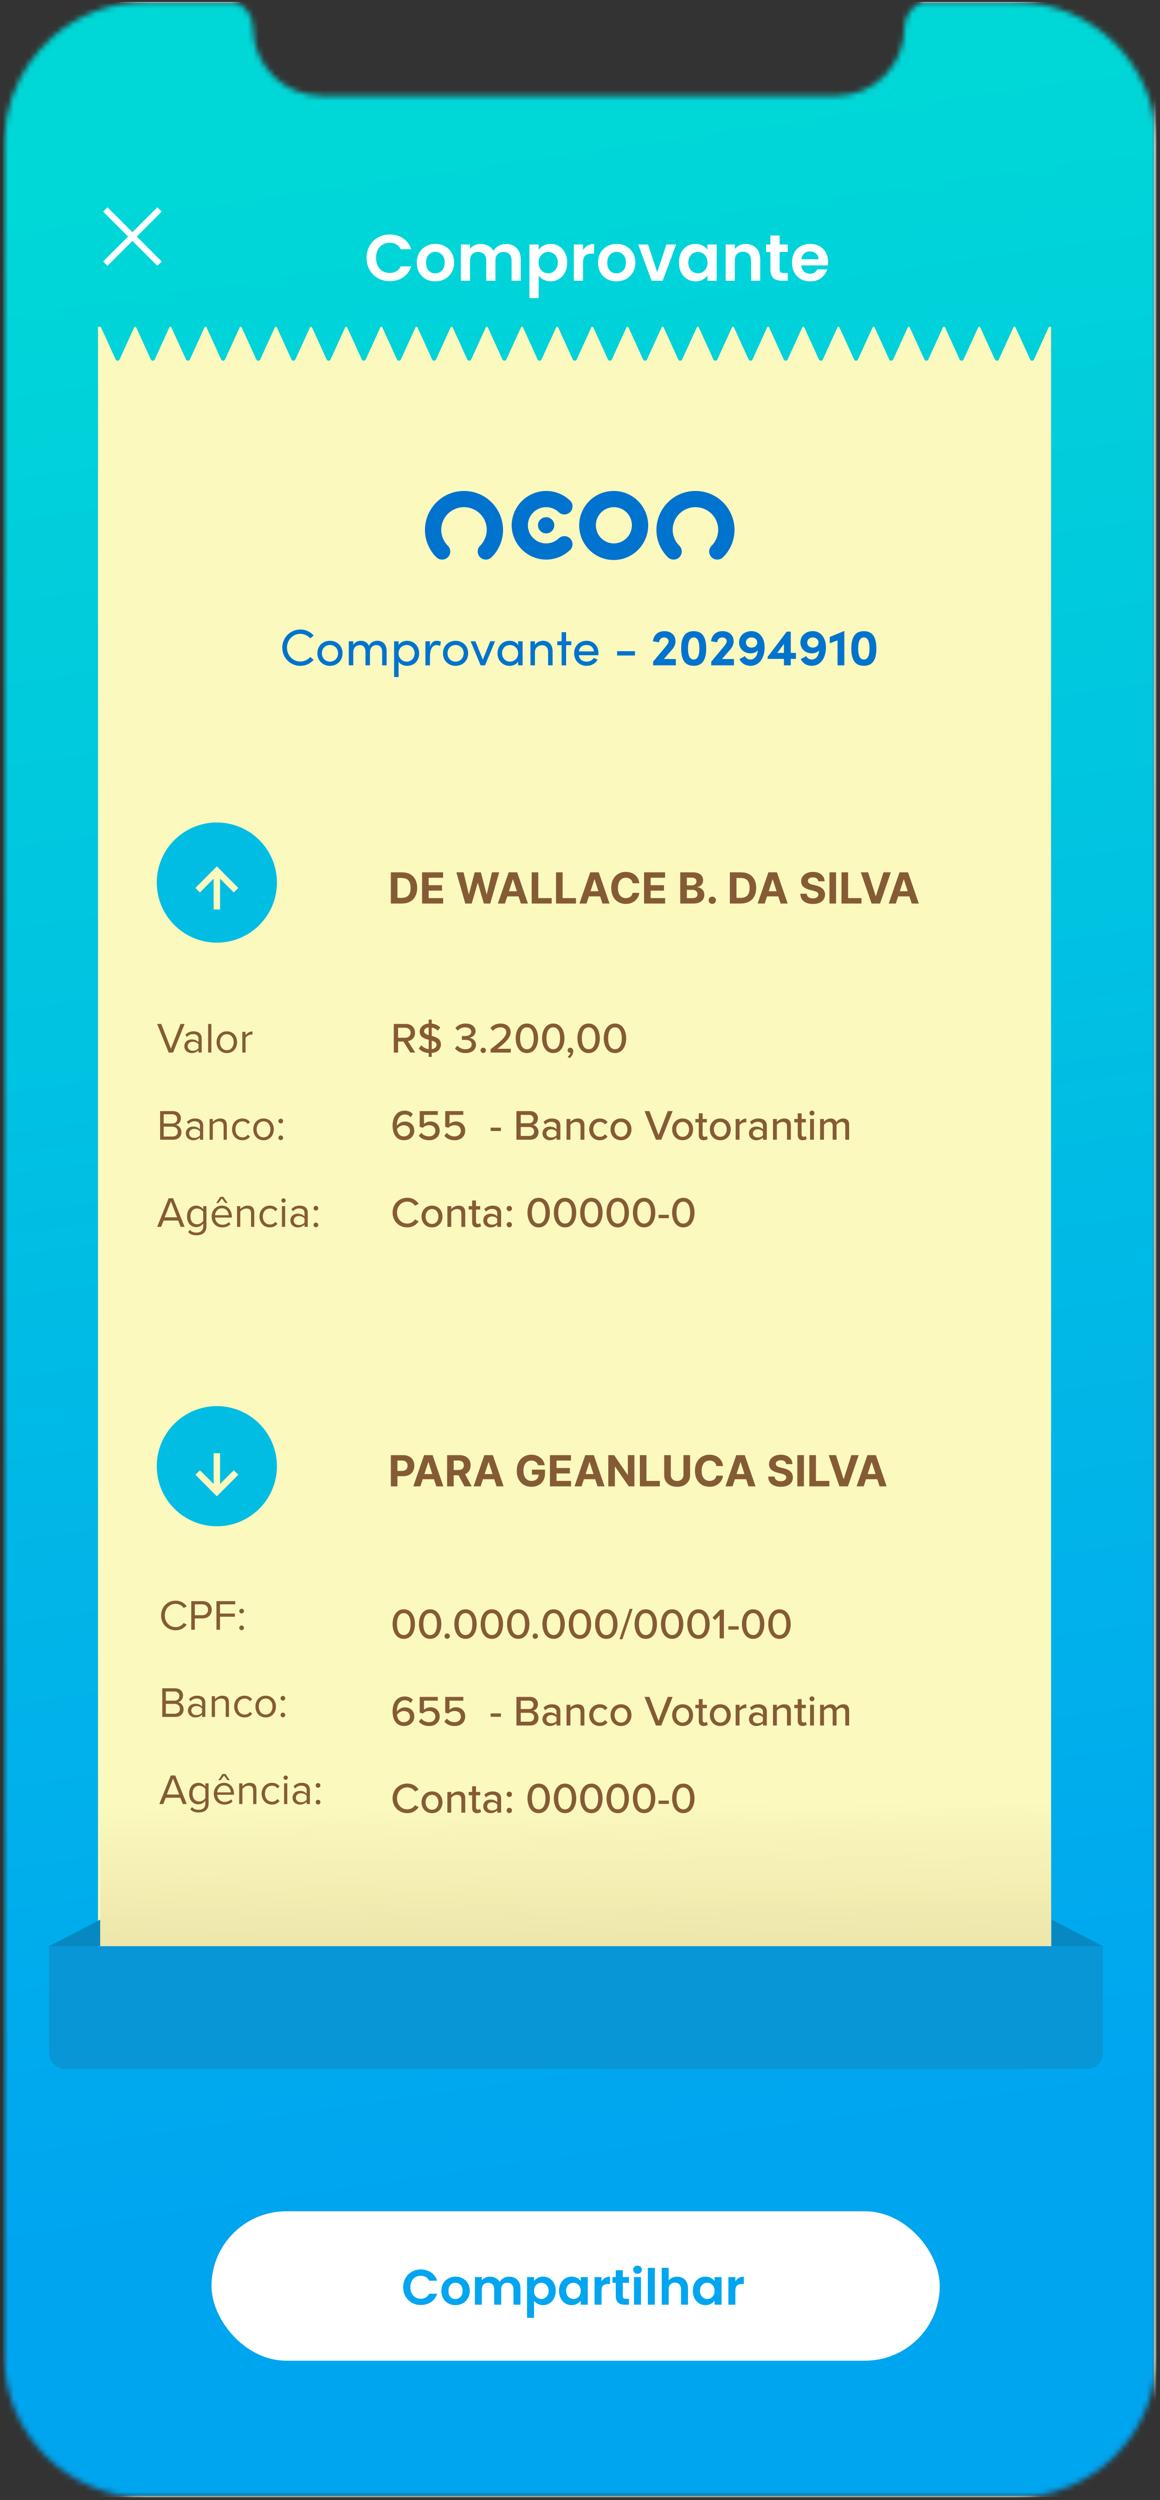 <svg width="213" height="459" viewBox="0 0 213 459" fill="none" xmlns="http://www.w3.org/2000/svg">
<rect x="0" y="0" width="213" height="459" fill="#333333" stroke="none"/>
<mask id="mask0_4330_486" style="mask-type:alpha" maskUnits="userSpaceOnUse" x="0" y="0" width="213" height="459">
<path fill-rule="evenodd" clip-rule="evenodd" d="M0.806 24.95C0.782 25.402 0.771 25.857 0.771 26.315V432.533C0.771 446.866 12.39 458.485 26.723 458.485H186.389C200.723 458.485 212.342 446.866 212.342 432.533V26.315C212.342 26.259 212.342 26.203 212.342 26.147C212.251 11.891 200.667 0.362 186.389 0.362H169.416C167.472 1.046 166.078 2.899 166.078 5.077C166.078 11.977 160.485 17.57 153.586 17.57H58.963C52.063 17.57 46.47 11.977 46.47 5.077C46.47 2.899 45.076 1.046 43.132 0.362H26.723C20.256 0.362 14.342 2.728 9.798 6.64C8.047 8.148 6.5 9.885 5.203 11.805C2.643 15.594 1.057 20.096 0.806 24.95Z" fill="black"/>
</mask>
<g mask="url(#mask0_4330_486)">
<path d="M0.767 0.362H212.339V458.485H0.767V0.362Z" fill="url(#paint0_linear_4330_486)"/>
<rect x="0.508" y="0.526" width="211.364" height="457.674" rx="9.018" fill="url(#paint1_linear_4330_486)"/>
<path d="M67.314 47.338C67.314 46.513 67.499 45.775 67.868 45.126C68.244 44.468 68.753 43.959 69.395 43.599C70.044 43.23 70.769 43.045 71.571 43.045C72.509 43.045 73.331 43.286 74.036 43.767C74.741 44.248 75.234 44.913 75.515 45.763H73.579C73.387 45.362 73.114 45.062 72.761 44.861C72.417 44.661 72.016 44.561 71.559 44.561C71.07 44.561 70.633 44.677 70.248 44.909C69.872 45.134 69.575 45.454 69.359 45.871C69.15 46.288 69.046 46.777 69.046 47.338C69.046 47.891 69.15 48.38 69.359 48.805C69.575 49.222 69.872 49.547 70.248 49.779C70.633 50.004 71.07 50.116 71.559 50.116C72.016 50.116 72.417 50.016 72.761 49.815C73.114 49.607 73.387 49.302 73.579 48.901H75.515C75.234 49.759 74.741 50.428 74.036 50.909C73.339 51.382 72.517 51.619 71.571 51.619C70.769 51.619 70.044 51.438 69.395 51.078C68.753 50.709 68.244 50.2 67.868 49.551C67.499 48.901 67.314 48.164 67.314 47.338ZM79.911 51.655C79.269 51.655 78.692 51.515 78.179 51.234C77.666 50.946 77.261 50.541 76.965 50.02C76.676 49.499 76.532 48.897 76.532 48.216C76.532 47.535 76.68 46.933 76.977 46.412C77.281 45.891 77.694 45.49 78.215 45.21C78.736 44.921 79.318 44.777 79.959 44.777C80.6 44.777 81.181 44.921 81.702 45.21C82.223 45.49 82.632 45.891 82.929 46.412C83.234 46.933 83.386 47.535 83.386 48.216C83.386 48.897 83.23 49.499 82.917 50.02C82.612 50.541 82.195 50.946 81.666 51.234C81.145 51.515 80.56 51.655 79.911 51.655ZM79.911 50.188C80.215 50.188 80.5 50.116 80.764 49.971C81.037 49.819 81.254 49.595 81.414 49.298C81.574 49.002 81.654 48.641 81.654 48.216C81.654 47.583 81.486 47.098 81.149 46.761C80.821 46.416 80.416 46.244 79.935 46.244C79.454 46.244 79.049 46.416 78.72 46.761C78.4 47.098 78.239 47.583 78.239 48.216C78.239 48.849 78.396 49.338 78.708 49.683C79.029 50.02 79.43 50.188 79.911 50.188ZM92.893 44.789C93.711 44.789 94.368 45.042 94.865 45.547C95.37 46.044 95.623 46.741 95.623 47.639V51.547H93.939V47.867C93.939 47.346 93.807 46.949 93.543 46.677C93.278 46.396 92.917 46.256 92.46 46.256C92.004 46.256 91.639 46.396 91.366 46.677C91.102 46.949 90.969 47.346 90.969 47.867V51.547H89.286V47.867C89.286 47.346 89.154 46.949 88.889 46.677C88.625 46.396 88.264 46.256 87.807 46.256C87.342 46.256 86.973 46.396 86.701 46.677C86.436 46.949 86.304 47.346 86.304 47.867V51.547H84.621V44.885H86.304V45.691C86.52 45.41 86.797 45.19 87.134 45.029C87.478 44.869 87.855 44.789 88.264 44.789C88.785 44.789 89.25 44.901 89.659 45.126C90.068 45.342 90.384 45.655 90.609 46.064C90.825 45.679 91.138 45.37 91.547 45.138C91.963 44.905 92.412 44.789 92.893 44.789ZM98.904 45.847C99.12 45.543 99.417 45.29 99.793 45.09C100.178 44.881 100.615 44.777 101.104 44.777C101.673 44.777 102.186 44.917 102.643 45.198C103.108 45.478 103.473 45.879 103.737 46.4C104.01 46.913 104.146 47.511 104.146 48.192C104.146 48.873 104.01 49.478 103.737 50.008C103.473 50.529 103.108 50.934 102.643 51.222C102.186 51.511 101.673 51.655 101.104 51.655C100.615 51.655 100.182 51.555 99.805 51.354C99.437 51.154 99.136 50.901 98.904 50.597V54.721H97.22V44.885H98.904V45.847ZM102.427 48.192C102.427 47.791 102.343 47.446 102.174 47.158C102.014 46.861 101.797 46.637 101.525 46.484C101.26 46.332 100.972 46.256 100.659 46.256C100.355 46.256 100.066 46.336 99.793 46.496C99.529 46.649 99.312 46.873 99.144 47.17C98.984 47.467 98.904 47.815 98.904 48.216C98.904 48.617 98.984 48.965 99.144 49.262C99.312 49.559 99.529 49.787 99.793 49.947C100.066 50.1 100.355 50.176 100.659 50.176C100.972 50.176 101.26 50.096 101.525 49.935C101.797 49.775 102.014 49.547 102.174 49.25C102.343 48.953 102.427 48.601 102.427 48.192ZM107.053 45.919C107.269 45.567 107.55 45.29 107.895 45.09C108.247 44.889 108.648 44.789 109.097 44.789V46.557H108.652C108.123 46.557 107.722 46.681 107.45 46.929C107.185 47.178 107.053 47.611 107.053 48.228V51.547H105.37V44.885H107.053V45.919ZM113.189 51.655C112.548 51.655 111.97 51.515 111.457 51.234C110.944 50.946 110.54 50.541 110.243 50.02C109.954 49.499 109.81 48.897 109.81 48.216C109.81 47.535 109.958 46.933 110.255 46.412C110.56 45.891 110.972 45.49 111.493 45.21C112.014 44.921 112.596 44.777 113.237 44.777C113.878 44.777 114.459 44.921 114.98 45.21C115.502 45.49 115.91 45.891 116.207 46.412C116.512 46.933 116.664 47.535 116.664 48.216C116.664 48.897 116.508 49.499 116.195 50.02C115.89 50.541 115.473 50.946 114.944 51.234C114.423 51.515 113.838 51.655 113.189 51.655ZM113.189 50.188C113.493 50.188 113.778 50.116 114.043 49.971C114.315 49.819 114.532 49.595 114.692 49.298C114.852 49.002 114.932 48.641 114.932 48.216C114.932 47.583 114.764 47.098 114.427 46.761C114.099 46.416 113.694 46.244 113.213 46.244C112.732 46.244 112.327 46.416 111.998 46.761C111.678 47.098 111.517 47.583 111.517 48.216C111.517 48.849 111.674 49.338 111.986 49.683C112.307 50.02 112.708 50.188 113.189 50.188ZM120.676 49.996L122.36 44.885H124.151L121.686 51.547H119.642L117.189 44.885H118.993L120.676 49.996ZM124.664 48.192C124.664 47.519 124.796 46.921 125.061 46.4C125.333 45.879 125.698 45.478 126.155 45.198C126.62 44.917 127.137 44.777 127.706 44.777C128.203 44.777 128.636 44.877 129.005 45.078C129.381 45.278 129.682 45.531 129.907 45.835V44.885H131.602V51.547H129.907V50.573C129.69 50.885 129.389 51.146 129.005 51.354C128.628 51.555 128.191 51.655 127.694 51.655C127.133 51.655 126.62 51.511 126.155 51.222C125.698 50.934 125.333 50.529 125.061 50.008C124.796 49.478 124.664 48.873 124.664 48.192ZM129.907 48.216C129.907 47.807 129.826 47.458 129.666 47.17C129.506 46.873 129.289 46.649 129.017 46.496C128.744 46.336 128.452 46.256 128.139 46.256C127.826 46.256 127.538 46.332 127.273 46.484C127.009 46.637 126.792 46.861 126.624 47.158C126.464 47.446 126.383 47.791 126.383 48.192C126.383 48.593 126.464 48.945 126.624 49.25C126.792 49.547 127.009 49.775 127.273 49.935C127.546 50.096 127.834 50.176 128.139 50.176C128.452 50.176 128.744 50.1 129.017 49.947C129.289 49.787 129.506 49.563 129.666 49.274C129.826 48.977 129.907 48.625 129.907 48.216ZM136.938 44.789C137.731 44.789 138.372 45.042 138.861 45.547C139.35 46.044 139.595 46.741 139.595 47.639V51.547H137.912V47.867C137.912 47.338 137.779 46.933 137.515 46.653C137.25 46.364 136.889 46.22 136.433 46.22C135.968 46.22 135.599 46.364 135.326 46.653C135.062 46.933 134.929 47.338 134.929 47.867V51.547H133.246V44.885H134.929V45.715C135.154 45.426 135.439 45.202 135.783 45.042C136.136 44.873 136.521 44.789 136.938 44.789ZM143.156 46.268V49.49C143.156 49.715 143.208 49.879 143.312 49.983C143.424 50.08 143.609 50.128 143.865 50.128H144.647V51.547H143.589C142.17 51.547 141.46 50.857 141.46 49.478V46.268H140.667V44.885H141.46V43.238H143.156V44.885H144.647V46.268H143.156ZM152.05 48.072C152.05 48.312 152.034 48.529 152.002 48.721H147.132C147.172 49.202 147.34 49.579 147.637 49.851C147.934 50.124 148.298 50.26 148.731 50.26C149.357 50.26 149.801 49.992 150.066 49.455H151.882C151.689 50.096 151.321 50.625 150.775 51.042C150.23 51.45 149.561 51.655 148.767 51.655C148.126 51.655 147.549 51.515 147.036 51.234C146.531 50.946 146.134 50.541 145.845 50.02C145.565 49.499 145.425 48.897 145.425 48.216C145.425 47.527 145.565 46.921 145.845 46.4C146.126 45.879 146.519 45.478 147.024 45.198C147.529 44.917 148.11 44.777 148.767 44.777C149.401 44.777 149.966 44.913 150.463 45.186C150.968 45.458 151.357 45.847 151.629 46.352C151.91 46.849 152.05 47.422 152.05 48.072ZM150.306 47.591C150.298 47.158 150.142 46.813 149.838 46.557C149.533 46.292 149.16 46.16 148.719 46.16C148.302 46.16 147.95 46.288 147.661 46.545C147.381 46.793 147.208 47.142 147.144 47.591H150.306Z" fill="white"/>
<path fill-rule="evenodd" clip-rule="evenodd" d="M23.518 43.428L18.938 48.008L19.735 48.806L24.315 44.225L28.895 48.806L29.692 48.008L25.112 43.428L29.692 38.848L28.895 38.051L24.315 42.631L19.735 38.051L18.938 38.848L23.518 43.428Z" fill="white"/>
<rect x="38.835" y="405.97" width="133.723" height="27.43" rx="13.715" fill="white"/>
<path d="M74.038 419.913C74.038 419.285 74.179 418.724 74.459 418.23C74.746 417.731 75.133 417.344 75.62 417.069C76.114 416.789 76.666 416.649 77.275 416.649C77.988 416.649 78.613 416.832 79.15 417.197C79.686 417.563 80.061 418.069 80.274 418.715H78.802C78.656 418.41 78.449 418.182 78.18 418.029C77.918 417.877 77.614 417.801 77.266 417.801C76.894 417.801 76.562 417.889 76.269 418.066C75.983 418.237 75.757 418.48 75.593 418.797C75.434 419.114 75.355 419.486 75.355 419.913C75.355 420.333 75.434 420.705 75.593 421.028C75.757 421.345 75.983 421.592 76.269 421.769C76.562 421.94 76.894 422.025 77.266 422.025C77.614 422.025 77.918 421.949 78.18 421.796C78.449 421.638 78.656 421.406 78.802 421.102H80.274C80.061 421.754 79.686 422.263 79.15 422.628C78.619 422.988 77.995 423.168 77.275 423.168C76.666 423.168 76.114 423.031 75.62 422.757C75.133 422.476 74.746 422.089 74.459 421.595C74.179 421.102 74.038 420.541 74.038 419.913ZM83.617 423.195C83.129 423.195 82.69 423.089 82.3 422.875C81.91 422.656 81.602 422.348 81.377 421.952C81.157 421.556 81.048 421.098 81.048 420.58C81.048 420.062 81.16 419.605 81.386 419.209C81.618 418.813 81.931 418.508 82.328 418.294C82.724 418.075 83.166 417.965 83.653 417.965C84.141 417.965 84.583 418.075 84.979 418.294C85.376 418.508 85.686 418.813 85.912 419.209C86.144 419.605 86.259 420.062 86.259 420.58C86.259 421.098 86.141 421.556 85.903 421.952C85.671 422.348 85.354 422.656 84.952 422.875C84.556 423.089 84.111 423.195 83.617 423.195ZM83.617 422.08C83.849 422.08 84.065 422.025 84.266 421.915C84.473 421.799 84.638 421.629 84.76 421.403C84.882 421.178 84.943 420.903 84.943 420.58C84.943 420.099 84.815 419.73 84.559 419.474C84.309 419.212 84.001 419.081 83.635 419.081C83.269 419.081 82.962 419.212 82.712 419.474C82.468 419.73 82.346 420.099 82.346 420.58C82.346 421.062 82.465 421.434 82.703 421.696C82.946 421.952 83.251 422.08 83.617 422.08ZM93.489 417.974C94.111 417.974 94.611 418.166 94.989 418.551C95.373 418.928 95.565 419.459 95.565 420.141V423.113H94.285V420.315C94.285 419.919 94.184 419.617 93.983 419.41C93.782 419.197 93.507 419.09 93.16 419.09C92.812 419.09 92.535 419.197 92.328 419.41C92.127 419.617 92.026 419.919 92.026 420.315V423.113H90.746V420.315C90.746 419.919 90.645 419.617 90.444 419.41C90.243 419.197 89.969 419.09 89.621 419.09C89.268 419.09 88.987 419.197 88.78 419.41C88.579 419.617 88.478 419.919 88.478 420.315V423.113H87.198V418.048H88.478V418.66C88.643 418.447 88.853 418.279 89.109 418.157C89.371 418.035 89.658 417.974 89.969 417.974C90.365 417.974 90.719 418.06 91.029 418.23C91.34 418.395 91.581 418.633 91.752 418.944C91.916 418.651 92.154 418.416 92.465 418.24C92.782 418.063 93.123 417.974 93.489 417.974ZM98.059 418.779C98.224 418.547 98.45 418.355 98.736 418.203C99.029 418.045 99.361 417.965 99.733 417.965C100.165 417.965 100.556 418.072 100.903 418.285C101.257 418.499 101.534 418.803 101.735 419.2C101.942 419.59 102.046 420.044 102.046 420.562C102.046 421.08 101.942 421.54 101.735 421.943C101.534 422.339 101.257 422.647 100.903 422.866C100.556 423.086 100.165 423.195 99.733 423.195C99.361 423.195 99.032 423.119 98.745 422.967C98.465 422.814 98.236 422.622 98.059 422.391V425.527H96.779V418.048H98.059V418.779ZM100.738 420.562C100.738 420.257 100.674 419.995 100.546 419.776C100.425 419.55 100.26 419.38 100.053 419.264C99.852 419.148 99.632 419.09 99.394 419.09C99.163 419.09 98.943 419.151 98.736 419.273C98.535 419.389 98.37 419.559 98.242 419.785C98.12 420.01 98.059 420.276 98.059 420.58C98.059 420.885 98.12 421.15 98.242 421.376C98.37 421.601 98.535 421.775 98.736 421.897C98.943 422.013 99.163 422.071 99.394 422.071C99.632 422.071 99.852 422.01 100.053 421.888C100.26 421.766 100.425 421.592 100.546 421.367C100.674 421.141 100.738 420.873 100.738 420.562ZM102.647 420.562C102.647 420.05 102.748 419.596 102.949 419.2C103.156 418.803 103.433 418.499 103.781 418.285C104.134 418.072 104.528 417.965 104.96 417.965C105.338 417.965 105.667 418.042 105.948 418.194C106.234 418.346 106.463 418.538 106.634 418.77V418.048H107.923V423.113H106.634V422.372C106.469 422.61 106.24 422.808 105.948 422.967C105.661 423.119 105.329 423.195 104.951 423.195C104.524 423.195 104.134 423.086 103.781 422.866C103.433 422.647 103.156 422.339 102.949 421.943C102.748 421.54 102.647 421.08 102.647 420.562ZM106.634 420.58C106.634 420.269 106.573 420.004 106.451 419.785C106.329 419.559 106.164 419.389 105.957 419.273C105.75 419.151 105.527 419.09 105.289 419.09C105.052 419.09 104.832 419.148 104.631 419.264C104.43 419.38 104.265 419.55 104.137 419.776C104.016 419.995 103.955 420.257 103.955 420.562C103.955 420.867 104.016 421.135 104.137 421.367C104.265 421.592 104.43 421.766 104.631 421.888C104.838 422.01 105.058 422.071 105.289 422.071C105.527 422.071 105.75 422.013 105.957 421.897C106.164 421.775 106.329 421.604 106.451 421.385C106.573 421.159 106.634 420.891 106.634 420.58ZM110.453 418.834C110.618 418.566 110.831 418.355 111.093 418.203C111.361 418.051 111.666 417.974 112.008 417.974V419.319H111.669C111.267 419.319 110.962 419.413 110.755 419.602C110.554 419.791 110.453 420.12 110.453 420.59V423.113H109.173V418.048H110.453V418.834ZM114.36 419.099V421.55C114.36 421.72 114.4 421.845 114.479 421.924C114.564 421.998 114.704 422.034 114.9 422.034H115.494V423.113H114.689C113.61 423.113 113.071 422.589 113.071 421.54V419.099H112.467V418.048H113.071V416.795H114.36V418.048H115.494V419.099H114.36ZM117.064 417.444C116.838 417.444 116.649 417.374 116.497 417.234C116.351 417.088 116.277 416.908 116.277 416.694C116.277 416.481 116.351 416.304 116.497 416.164C116.649 416.018 116.838 415.945 117.064 415.945C117.289 415.945 117.475 416.018 117.622 416.164C117.774 416.304 117.85 416.481 117.85 416.694C117.85 416.908 117.774 417.088 117.622 417.234C117.475 417.374 117.289 417.444 117.064 417.444ZM117.695 418.048V423.113H116.415V418.048H117.695ZM120.239 416.347V423.113H118.959V416.347H120.239ZM124.357 417.974C124.741 417.974 125.082 418.06 125.381 418.23C125.68 418.395 125.911 418.642 126.076 418.971C126.247 419.294 126.332 419.684 126.332 420.141V423.113H125.052V420.315C125.052 419.913 124.951 419.605 124.75 419.392C124.549 419.172 124.275 419.063 123.927 419.063C123.574 419.063 123.293 419.172 123.086 419.392C122.885 419.605 122.784 419.913 122.784 420.315V423.113H121.504V416.347H122.784V418.679C122.949 418.459 123.168 418.288 123.443 418.166C123.717 418.038 124.022 417.974 124.357 417.974ZM127.22 420.562C127.22 420.05 127.321 419.596 127.522 419.2C127.729 418.803 128.006 418.499 128.354 418.285C128.707 418.072 129.101 417.965 129.533 417.965C129.911 417.965 130.24 418.042 130.521 418.194C130.807 418.346 131.036 418.538 131.207 418.77V418.048H132.496V423.113H131.207V422.372C131.042 422.61 130.813 422.808 130.521 422.967C130.234 423.119 129.902 423.195 129.524 423.195C129.098 423.195 128.707 423.086 128.354 422.866C128.006 422.647 127.729 422.339 127.522 421.943C127.321 421.54 127.22 421.08 127.22 420.562ZM131.207 420.58C131.207 420.269 131.146 420.004 131.024 419.785C130.902 419.559 130.737 419.389 130.53 419.273C130.323 419.151 130.1 419.09 129.863 419.09C129.625 419.09 129.405 419.148 129.204 419.264C129.003 419.38 128.838 419.55 128.71 419.776C128.589 419.995 128.528 420.257 128.528 420.562C128.528 420.867 128.589 421.135 128.71 421.367C128.838 421.592 129.003 421.766 129.204 421.888C129.411 422.01 129.631 422.071 129.863 422.071C130.1 422.071 130.323 422.013 130.53 421.897C130.737 421.775 130.902 421.604 131.024 421.385C131.146 421.159 131.207 420.891 131.207 420.58ZM135.026 418.834C135.191 418.566 135.404 418.355 135.666 418.203C135.934 418.051 136.239 417.974 136.581 417.974V419.319H136.242C135.84 419.319 135.535 419.413 135.328 419.602C135.127 419.791 135.026 420.12 135.026 420.59V423.113H133.746V418.048H135.026V418.834Z" fill="#01A5F0"/>
<path fill-rule="evenodd" clip-rule="evenodd" d="M53.521 65.993C53.661 66.3 54.097 66.3 54.238 65.993L56.971 60H57.245L59.978 65.993C60.118 66.3 60.554 66.3 60.695 65.993L63.428 60H63.701L66.434 65.993C66.574 66.3 67.011 66.3 67.151 65.993L69.884 60H70.157L72.89 65.993C73.031 66.3 73.467 66.3 73.607 65.993L76.341 60H76.615L79.348 65.993C79.488 66.3 79.925 66.3 80.065 65.993L82.798 60H83.071L85.804 65.993C85.944 66.3 86.381 66.3 86.521 65.993L89.254 60H89.527L92.26 65.993C92.401 66.3 92.837 66.3 92.977 65.993L95.711 60H95.984L98.717 65.993C98.857 66.3 99.294 66.3 99.434 65.993L102.167 60H102.44L105.174 65.993C105.314 66.3 105.75 66.3 105.89 65.993L108.624 60H108.897L111.631 65.993C111.771 66.3 112.207 66.3 112.347 65.993L115.081 60H115.354L118.087 65.993C118.227 66.3 118.664 66.3 118.804 65.993L121.537 60H121.81L124.543 65.993C124.683 66.301 125.12 66.301 125.26 65.993L127.993 60H128.267L131 65.993C131.14 66.301 131.577 66.301 131.717 65.993L134.45 60H134.724L137.457 65.993C137.597 66.301 138.034 66.301 138.174 65.993L140.907 60H141.18L143.913 65.993C144.053 66.301 144.49 66.301 144.63 65.993L147.363 60H147.637L150.37 65.993C150.51 66.301 150.947 66.301 151.087 65.993L153.82 60H154.094L156.827 65.993C156.968 66.301 157.404 66.301 157.544 65.993L160.278 60H160.55L163.283 65.993C163.423 66.301 163.86 66.301 164 65.993L166.733 60H167.006L169.739 65.993C169.88 66.301 170.316 66.301 170.456 65.993L173.19 60H173.478L176.212 65.993C176.352 66.301 176.788 66.301 176.928 65.993L179.662 60H179.951L182.684 65.993C182.824 66.301 183.261 66.301 183.401 65.993L186.134 60H186.422L189.155 65.993C189.295 66.301 189.732 66.301 189.872 65.993L192.605 60H193V375.934H18V60H18.505L21.238 65.993C21.378 66.301 21.815 66.301 21.955 65.993L24.688 60H24.961L27.695 65.993C27.835 66.301 28.271 66.301 28.411 65.993L31.145 60H31.418L34.152 65.993C34.292 66.301 34.728 66.301 34.868 65.993L37.602 60H37.875L40.608 65.993C40.748 66.301 41.185 66.301 41.325 65.993L44.058 60H44.331L47.065 65.993C47.205 66.301 47.641 66.301 47.782 65.993L50.515 60H50.788L53.521 65.993Z" fill="#FBF9BE"/>
<path fill-rule="evenodd" clip-rule="evenodd" d="M104.711 93.989C104.846 93.848 104.953 93.682 105.024 93.5C105.095 93.318 105.13 93.124 105.126 92.928C105.121 92.733 105.078 92.54 104.999 92.361C104.92 92.182 104.807 92.021 104.665 91.887C103.769 91.033 102.645 90.46 101.43 90.238C100.215 90.017 98.963 90.156 97.825 90.638C96.688 91.121 95.715 91.926 95.026 92.956C94.336 93.986 93.96 95.195 93.944 96.436C93.96 97.677 94.336 98.887 95.026 99.917C95.715 100.946 96.688 101.752 97.825 102.234C98.963 102.717 100.215 102.856 101.43 102.634C102.645 102.412 103.769 101.839 104.665 100.985C104.807 100.851 104.92 100.69 104.999 100.511C105.078 100.333 105.121 100.14 105.126 99.944C105.13 99.749 105.095 99.554 105.024 99.372C104.953 99.19 104.846 99.024 104.711 98.884C104.435 98.599 104.058 98.435 103.663 98.427C103.268 98.418 102.885 98.566 102.598 98.839C101.959 99.444 101.112 99.776 100.234 99.764C99.357 99.752 98.519 99.396 97.897 98.773C97.592 98.466 97.349 98.102 97.184 97.701C97.018 97.3 96.933 96.87 96.933 96.436C96.933 96.002 97.018 95.572 97.184 95.171C97.349 94.77 97.592 94.406 97.897 94.1C98.519 93.476 99.357 93.121 100.234 93.109C101.112 93.096 101.959 93.428 102.598 94.034C102.885 94.306 103.268 94.454 103.663 94.446C104.059 94.437 104.435 94.273 104.711 93.988V93.989ZM112.684 90.137C111.013 90.129 109.408 90.788 108.219 91.969C107.031 93.15 106.357 94.757 106.346 96.437C106.346 98.127 107.014 99.748 108.202 100.944C109.391 102.139 111.003 102.81 112.684 102.81C114.365 102.81 115.978 102.139 117.166 100.944C118.355 99.748 119.023 98.127 119.023 96.437C119.011 94.757 118.338 93.15 117.149 91.969C115.961 90.788 114.355 90.129 112.684 90.137ZM112.684 99.765C112.031 99.757 111.395 99.556 110.856 99.186C110.316 98.815 109.898 98.293 109.653 97.684C109.408 97.075 109.348 96.407 109.48 95.764C109.612 95.121 109.93 94.532 110.395 94.07C110.859 93.609 111.449 93.295 112.09 93.17C112.731 93.045 113.395 93.113 113.997 93.366C114.6 93.619 115.115 94.046 115.477 94.592C115.839 95.139 116.032 95.781 116.032 96.437C116.029 96.877 115.941 97.311 115.771 97.716C115.602 98.121 115.354 98.489 115.044 98.798C114.733 99.107 114.364 99.351 113.96 99.517C113.555 99.683 113.121 99.767 112.684 99.765ZM127.703 90.137C125.812 90.129 123.996 90.875 122.651 92.211C121.307 93.548 120.545 95.366 120.532 97.266C120.53 98.204 120.715 99.132 121.075 99.997C121.436 100.862 121.964 101.646 122.63 102.302C122.912 102.581 123.291 102.737 123.686 102.737C124.081 102.737 124.461 102.581 124.742 102.302C124.881 102.165 124.991 102.002 125.067 101.821C125.142 101.641 125.18 101.447 125.18 101.251C125.18 101.056 125.142 100.862 125.067 100.682C124.991 100.501 124.881 100.337 124.742 100.2C124.355 99.817 124.047 99.359 123.836 98.855C123.626 98.35 123.518 97.809 123.518 97.262C123.518 96.715 123.626 96.174 123.836 95.669C124.047 95.165 124.355 94.707 124.742 94.324C125.531 93.544 126.592 93.107 127.698 93.107C128.804 93.107 129.866 93.544 130.654 94.324C131.042 94.707 131.35 95.165 131.56 95.669C131.771 96.174 131.879 96.715 131.879 97.262C131.879 97.809 131.771 98.35 131.56 98.855C131.35 99.359 131.042 99.817 130.654 100.2C130.515 100.337 130.405 100.501 130.33 100.681C130.255 100.862 130.216 101.055 130.216 101.251C130.216 101.447 130.255 101.64 130.33 101.821C130.405 102.001 130.515 102.165 130.654 102.302C130.936 102.581 131.315 102.737 131.711 102.737C132.106 102.737 132.485 102.581 132.767 102.302C133.434 101.646 133.964 100.863 134.326 99.998C134.688 99.133 134.874 98.205 134.874 97.266C134.861 95.366 134.099 93.548 132.754 92.211C131.41 90.875 129.593 90.129 127.703 90.137ZM80.149 92.212C81.494 90.876 83.31 90.129 85.201 90.138C87.091 90.129 88.908 90.876 90.252 92.212C91.596 93.549 92.359 95.367 92.372 97.267C92.372 98.205 92.186 99.134 91.824 99.999C91.462 100.863 90.932 101.647 90.265 102.302C89.983 102.581 89.603 102.737 89.208 102.737C88.813 102.737 88.434 102.581 88.152 102.302C88.013 102.165 87.903 102.002 87.828 101.821C87.753 101.641 87.714 101.447 87.714 101.251C87.714 101.056 87.753 100.862 87.828 100.681C87.903 100.501 88.013 100.337 88.152 100.2C88.54 99.817 88.848 99.359 89.058 98.855C89.268 98.35 89.377 97.809 89.377 97.262C89.377 96.715 89.268 96.173 89.058 95.669C88.848 95.164 88.54 94.707 88.152 94.323C87.364 93.543 86.302 93.106 85.196 93.106C84.09 93.106 83.028 93.543 82.24 94.323C81.852 94.707 81.544 95.164 81.334 95.669C81.123 96.173 81.015 96.715 81.015 97.262C81.015 97.809 81.123 98.35 81.334 98.855C81.544 99.359 81.852 99.817 82.24 100.2C82.379 100.337 82.489 100.501 82.564 100.681C82.639 100.862 82.678 101.056 82.678 101.251C82.678 101.447 82.639 101.641 82.564 101.821C82.489 102.002 82.379 102.165 82.24 102.302C81.958 102.581 81.579 102.737 81.183 102.737C80.788 102.737 80.409 102.581 80.127 102.302C79.462 101.646 78.933 100.862 78.573 99.998C78.213 99.133 78.028 98.205 78.029 97.267C78.043 95.367 78.805 93.549 80.149 92.212ZM101.775 96.428C101.78 97.249 101.114 97.918 100.289 97.922C99.464 97.927 98.791 97.265 98.787 96.445C98.782 95.625 99.448 94.956 100.273 94.951C101.098 94.947 101.771 95.608 101.775 96.428Z" fill="#0073CE"/>
<path d="M55.142 122.245C56.144 122.245 57.014 121.82 57.59 121.139L56.966 120.609C56.531 121.12 55.87 121.451 55.142 121.451C53.771 121.451 52.693 120.297 52.693 118.908C52.693 117.508 53.771 116.364 55.142 116.364C55.87 116.364 56.531 116.695 56.966 117.206L57.59 116.676C57.014 115.996 56.144 115.57 55.142 115.57C53.298 115.57 51.833 117.064 51.833 118.908C51.833 120.751 53.298 122.245 55.142 122.245ZM60.583 122.245C61.84 122.245 62.899 121.328 62.899 119.929C62.899 118.529 61.84 117.641 60.583 117.641C59.325 117.641 58.276 118.529 58.276 119.929C58.276 121.328 59.325 122.245 60.583 122.245ZM60.583 121.47C59.779 121.47 59.108 120.846 59.108 119.929C59.108 119.021 59.779 118.416 60.583 118.416C61.396 118.416 62.077 119.021 62.077 119.929C62.077 120.846 61.396 121.47 60.583 121.47ZM69.282 117.641C68.838 117.641 68.138 117.773 67.741 118.558C67.486 117.972 66.928 117.641 66.285 117.641C65.661 117.641 65.094 117.934 64.867 118.407V117.735H64.044V122.15H64.867V119.759C64.867 118.823 65.491 118.435 66.115 118.435C66.701 118.435 67.108 118.898 67.108 119.645V122.15H67.93V119.9L67.94 119.938C67.864 119.087 68.337 118.425 69.121 118.435C69.764 118.435 70.171 118.908 70.171 119.645V122.15H70.993V119.598C70.993 118.359 70.388 117.641 69.282 117.641ZM74.755 117.641C74.122 117.641 73.479 117.924 73.186 118.435V117.735H72.363V124.297H73.186V121.46C73.479 121.98 74.103 122.245 74.765 122.245C75.975 122.245 76.967 121.347 76.967 119.948C76.967 118.558 75.965 117.641 74.755 117.641ZM74.68 121.47C73.961 121.47 73.186 120.912 73.186 119.957C73.186 119.012 73.895 118.416 74.68 118.416C75.493 118.416 76.135 119.078 76.135 119.957C76.135 120.846 75.493 121.47 74.68 121.47ZM80.186 117.641C79.6 117.641 79.174 117.962 78.947 118.737V117.735H78.115V122.15H78.947V120.534C78.947 119.371 79.297 118.435 80.176 118.435C80.346 118.435 80.583 118.473 80.819 118.586L80.951 117.811C80.819 117.726 80.498 117.641 80.186 117.641ZM83.646 122.245C84.904 122.245 85.963 121.328 85.963 119.929C85.963 118.529 84.904 117.641 83.646 117.641C82.389 117.641 81.34 118.529 81.34 119.929C81.34 121.328 82.389 122.245 83.646 122.245ZM83.646 121.47C82.843 121.47 82.171 120.846 82.171 119.929C82.171 119.021 82.843 118.416 83.646 118.416C84.46 118.416 85.14 119.021 85.14 119.929C85.14 120.846 84.46 121.47 83.646 121.47ZM90.013 117.735L88.661 121.101L87.3 117.735H86.42L88.254 122.15H89.058L90.902 117.735H90.013ZM95.139 117.735V118.425C94.846 117.905 94.222 117.641 93.56 117.641C92.35 117.641 91.357 118.539 91.357 119.938C91.357 121.328 92.359 122.245 93.57 122.245C94.203 122.245 94.846 121.961 95.139 121.451V122.15H95.962V117.735H95.139ZM93.636 121.47C92.832 121.47 92.189 120.808 92.189 119.929C92.189 119.04 92.832 118.416 93.636 118.416C94.364 118.416 95.139 118.974 95.139 119.929C95.139 120.874 94.43 121.47 93.636 121.47ZM99.69 117.641C99.208 117.641 98.49 117.868 98.225 118.407V117.735H97.403V122.15H98.225V119.759C98.225 118.804 98.962 118.454 99.577 118.454C100.192 118.454 100.645 118.908 100.645 119.645V122.15H101.468V119.598C101.477 118.359 100.787 117.641 99.69 117.641ZM104.903 117.735H103.948V116.062H103.126V117.735H102.331V118.444H103.126V122.15H103.948V118.444H104.903V117.735ZM109.89 119.929C109.89 118.529 108.954 117.641 107.697 117.641C106.44 117.641 105.428 118.529 105.428 119.929C105.428 121.328 106.44 122.245 107.697 122.245C108.548 122.245 109.342 121.848 109.73 121.082L109.011 120.799C108.765 121.243 108.264 121.47 107.725 121.47C106.969 121.47 106.402 121.082 106.279 120.297H109.871C109.881 120.175 109.89 120.052 109.89 119.929ZM106.288 119.588C106.421 118.794 106.95 118.416 107.697 118.416C108.425 118.416 108.964 118.832 109.068 119.588H106.288ZM113.309 120.345H116.589V119.551H113.309V120.345ZM121.9 120.988L123.356 119.314C123.753 118.87 124.036 118.34 124.036 117.745C124.036 116.62 123.233 115.873 121.994 115.873C120.756 115.873 120.037 116.629 119.886 117.735L121.011 117.924C121.087 117.385 121.399 117.026 121.947 117.026C122.429 117.026 122.77 117.319 122.77 117.735C122.77 117.943 122.599 118.265 122.344 118.577L119.924 121.479V122.15H124.093V120.988H121.9ZM127.384 122.236C129.18 122.236 129.672 120.827 129.672 119.068C129.672 117.281 129.18 115.873 127.384 115.873C125.578 115.873 125.077 117.281 125.077 119.068C125.077 120.827 125.578 122.236 127.384 122.236ZM127.384 121.082C126.58 121.082 126.334 120.193 126.334 119.068C126.334 117.924 126.58 117.026 127.384 117.026C128.178 117.026 128.414 117.924 128.414 119.068C128.414 120.193 128.178 121.082 127.384 121.082ZM132.573 120.988L134.029 119.314C134.426 118.87 134.71 118.34 134.71 117.745C134.71 116.62 133.906 115.873 132.667 115.873C131.429 115.873 130.71 116.629 130.559 117.735L131.684 117.924C131.76 117.385 132.072 117.026 132.62 117.026C133.102 117.026 133.443 117.319 133.443 117.735C133.443 117.943 133.272 118.265 133.017 118.577L130.597 121.479V122.15H134.766V120.988H132.573ZM138 115.873C136.62 115.873 135.712 116.771 135.712 117.953C135.712 119.031 136.544 119.948 137.802 119.948C138.397 119.948 138.842 119.73 139.144 119.428C139.097 120.392 138.549 121.082 137.773 121.082C137.367 121.082 136.989 120.874 136.79 120.458L135.788 121.007C136.166 121.848 136.97 122.236 137.783 122.236C139.522 122.236 140.402 120.676 140.402 118.841C140.402 117.083 139.447 115.873 138 115.873ZM137.972 118.898C137.386 118.889 136.97 118.501 136.97 117.962C136.97 117.414 137.395 117.026 138.01 117.026C138.615 117.036 139.04 117.433 139.04 117.981C139.031 118.52 138.586 118.898 137.972 118.898ZM146.148 119.863H145.202V115.958H144.465L140.957 120.6V120.969H143.945V122.15H145.202V120.969H146.148V119.863ZM142.725 119.863L143.945 118.227V119.863H142.725ZM149.255 115.873C147.875 115.873 146.967 116.771 146.967 117.953C146.967 119.031 147.799 119.948 149.057 119.948C149.652 119.948 150.096 119.73 150.399 119.428C150.352 120.392 149.803 121.082 149.028 121.082C148.622 121.082 148.243 120.874 148.045 120.458L147.043 121.007C147.421 121.848 148.225 122.236 149.038 122.236C150.777 122.236 151.656 120.676 151.656 118.841C151.656 117.083 150.702 115.873 149.255 115.873ZM149.227 118.898C148.641 118.889 148.225 118.501 148.225 117.962C148.225 117.414 148.65 117.026 149.264 117.026C149.87 117.036 150.295 117.433 150.295 117.981C150.286 118.52 149.841 118.898 149.227 118.898ZM154.935 115.873L152.363 116.941V118.104L153.791 117.556V122.15H155.039V115.873H154.935ZM158.628 122.236C160.424 122.236 160.916 120.827 160.916 119.068C160.916 117.281 160.424 115.873 158.628 115.873C156.822 115.873 156.321 117.281 156.321 119.068C156.321 120.827 156.822 122.236 158.628 122.236ZM158.628 121.082C157.824 121.082 157.578 120.193 157.578 119.068C157.578 117.924 157.824 117.026 158.628 117.026C159.422 117.026 159.658 117.924 159.658 119.068C159.658 120.193 159.422 121.082 158.628 121.082Z" fill="#0073CE"/>
<path d="M73.798 165.876H71.767V160.146H73.815C74.391 160.146 74.888 160.261 75.303 160.49C75.719 160.718 76.039 161.045 76.263 161.472C76.489 161.899 76.602 162.41 76.602 163.005C76.602 163.602 76.489 164.115 76.263 164.544C76.039 164.973 75.718 165.302 75.298 165.532C74.88 165.761 74.38 165.876 73.798 165.876ZM72.978 164.838H73.748C74.106 164.838 74.407 164.775 74.652 164.648C74.898 164.519 75.082 164.32 75.206 164.052C75.331 163.781 75.393 163.433 75.393 163.005C75.393 162.582 75.331 162.236 75.206 161.967C75.082 161.699 74.899 161.501 74.654 161.374C74.41 161.247 74.109 161.184 73.751 161.184H72.978V164.838ZM77.499 165.876V160.146H81.36V161.145H78.71V162.51H81.161V163.509H78.71V164.877H81.371V165.876H77.499ZM85.436 165.876L83.797 160.146H85.12L86.069 164.127H86.116L87.163 160.146H88.296L89.339 164.136H89.39L90.338 160.146H91.662L90.022 165.876H88.841L87.75 162.13H87.706L86.617 165.876H85.436ZM92.721 165.876H91.422L93.4 160.146H94.962L96.937 165.876H95.639L94.203 161.455H94.159L92.721 165.876ZM92.639 163.624H95.706V164.569H92.639V163.624ZM97.627 165.876V160.146H98.838V164.877H101.294V165.876H97.627ZM102.097 165.876V160.146H103.308V164.877H105.765V165.876H102.097ZM107.701 165.876H106.403L108.381 160.146H109.942L111.917 165.876H110.619L109.184 161.455H109.139L107.701 165.876ZM107.62 163.624H110.686V164.569H107.62V163.624ZM117.393 162.152H116.168C116.145 161.994 116.1 161.853 116.031 161.73C115.962 161.605 115.873 161.498 115.765 161.411C115.657 161.323 115.532 161.256 115.39 161.209C115.25 161.163 115.098 161.139 114.934 161.139C114.637 161.139 114.379 161.213 114.159 161.36C113.939 161.506 113.768 161.718 113.647 161.998C113.526 162.276 113.465 162.614 113.465 163.011C113.465 163.42 113.526 163.763 113.647 164.041C113.77 164.319 113.942 164.528 114.162 164.67C114.382 164.812 114.636 164.883 114.925 164.883C115.088 164.883 115.238 164.861 115.376 164.818C115.516 164.776 115.64 164.713 115.748 164.631C115.856 164.547 115.946 164.445 116.017 164.326C116.089 164.207 116.14 164.07 116.168 163.918L117.393 163.923C117.361 164.186 117.282 164.44 117.155 164.684C117.03 164.927 116.862 165.144 116.649 165.336C116.438 165.526 116.186 165.677 115.893 165.789C115.603 165.899 115.273 165.954 114.906 165.954C114.395 165.954 113.938 165.839 113.535 165.607C113.134 165.376 112.817 165.041 112.584 164.603C112.352 164.165 112.237 163.634 112.237 163.011C112.237 162.386 112.354 161.855 112.589 161.416C112.824 160.978 113.143 160.644 113.546 160.415C113.949 160.183 114.402 160.068 114.906 160.068C115.238 160.068 115.546 160.114 115.829 160.208C116.115 160.301 116.367 160.437 116.587 160.616C116.807 160.793 116.986 161.011 117.125 161.268C117.264 161.525 117.354 161.82 117.393 162.152ZM118.262 165.876V160.146H122.123V161.145H119.473V162.51H121.924V163.509H119.473V164.877H122.134V165.876H118.262ZM124.909 165.876V160.146H127.204C127.625 160.146 127.977 160.209 128.258 160.334C128.54 160.458 128.752 160.632 128.894 160.854C129.035 161.074 129.106 161.328 129.106 161.615C129.106 161.839 129.061 162.036 128.972 162.205C128.882 162.373 128.759 162.511 128.603 162.619C128.448 162.726 128.271 162.801 128.071 162.846V162.902C128.289 162.911 128.493 162.973 128.684 163.087C128.876 163.2 129.032 163.36 129.151 163.565C129.27 163.768 129.33 164.011 129.33 164.292C129.33 164.596 129.254 164.868 129.103 165.107C128.954 165.343 128.733 165.531 128.44 165.669C128.147 165.807 127.787 165.876 127.358 165.876H124.909ZM126.121 164.886H127.109C127.446 164.886 127.692 164.821 127.847 164.693C128.002 164.562 128.079 164.388 128.079 164.172C128.079 164.014 128.041 163.874 127.965 163.752C127.888 163.631 127.779 163.536 127.637 163.467C127.497 163.398 127.33 163.364 127.136 163.364H126.121V164.886ZM126.121 162.544H127.019C127.185 162.544 127.332 162.515 127.461 162.457C127.592 162.397 127.694 162.313 127.769 162.205C127.845 162.097 127.884 161.967 127.884 161.816C127.884 161.609 127.81 161.442 127.662 161.316C127.517 161.189 127.31 161.125 127.041 161.125H126.121V162.544ZM130.793 165.949C130.608 165.949 130.449 165.883 130.317 165.753C130.186 165.62 130.121 165.462 130.121 165.277C130.121 165.094 130.186 164.938 130.317 164.807C130.449 164.677 130.608 164.611 130.793 164.611C130.972 164.611 131.128 164.677 131.263 164.807C131.397 164.938 131.464 165.094 131.464 165.277C131.464 165.4 131.432 165.513 131.369 165.616C131.307 165.717 131.226 165.798 131.125 165.859C131.025 165.919 130.914 165.949 130.793 165.949ZM136.05 165.876H134.019V160.146H136.067C136.643 160.146 137.14 160.261 137.556 160.49C137.972 160.718 138.291 161.045 138.515 161.472C138.741 161.899 138.854 162.41 138.854 163.005C138.854 163.602 138.741 164.115 138.515 164.544C138.291 164.973 137.97 165.302 137.55 165.532C137.132 165.761 136.632 165.876 136.05 165.876ZM135.231 164.838H136C136.358 164.838 136.659 164.775 136.904 164.648C137.15 164.519 137.335 164.32 137.458 164.052C137.583 163.781 137.645 163.433 137.645 163.005C137.645 162.582 137.583 162.236 137.458 161.967C137.335 161.699 137.151 161.501 136.906 161.374C136.662 161.247 136.361 161.184 136.003 161.184H135.231V164.838ZM140.416 165.876H139.117L141.095 160.146H142.657L144.632 165.876H143.334L141.898 161.455H141.854L140.416 165.876ZM140.334 163.624H143.401V164.569H140.334V163.624ZM150.253 161.794C150.231 161.568 150.135 161.393 149.965 161.268C149.796 161.143 149.565 161.081 149.274 161.081C149.076 161.081 148.91 161.109 148.773 161.164C148.637 161.219 148.533 161.294 148.46 161.391C148.389 161.488 148.354 161.598 148.354 161.721C148.35 161.824 148.371 161.913 148.418 161.99C148.467 162.066 148.533 162.133 148.617 162.188C148.701 162.243 148.798 162.29 148.908 162.331C149.018 162.37 149.135 162.404 149.26 162.432L149.775 162.555C150.025 162.611 150.254 162.686 150.463 162.779C150.672 162.872 150.853 162.987 151.006 163.123C151.159 163.259 151.277 163.42 151.361 163.604C151.447 163.789 151.491 164.001 151.493 164.239C151.491 164.59 151.401 164.894 151.224 165.151C151.049 165.407 150.795 165.606 150.463 165.747C150.133 165.887 149.735 165.957 149.269 165.957C148.806 165.957 148.403 165.886 148.06 165.744C147.719 165.603 147.452 165.393 147.26 165.115C147.07 164.835 146.97 164.489 146.96 164.077H148.133C148.146 164.269 148.201 164.43 148.298 164.558C148.397 164.685 148.528 164.781 148.692 164.846C148.858 164.91 149.046 164.942 149.255 164.942C149.46 164.942 149.638 164.912 149.789 164.852C149.942 164.792 150.06 164.709 150.144 164.603C150.228 164.497 150.27 164.374 150.27 164.236C150.27 164.108 150.232 164 150.156 163.912C150.081 163.824 149.971 163.75 149.825 163.688C149.682 163.627 149.505 163.571 149.297 163.52L148.673 163.364C148.19 163.246 147.808 163.062 147.528 162.812C147.249 162.562 147.11 162.226 147.111 161.802C147.11 161.455 147.202 161.152 147.388 160.893C147.577 160.634 147.835 160.431 148.163 160.286C148.492 160.14 148.865 160.068 149.283 160.068C149.708 160.068 150.079 160.14 150.396 160.286C150.715 160.431 150.963 160.634 151.14 160.893C151.318 161.152 151.409 161.453 151.415 161.794H150.253ZM153.519 160.146V165.876H152.308V160.146H153.519ZM154.516 165.876V160.146H155.727V164.877H158.184V165.876H154.516ZM159.406 160.146L160.791 164.499H160.844L162.232 160.146H163.575L161.599 165.876H160.038L158.06 160.146H159.406ZM164.49 165.876H163.192L165.17 160.146H166.731L168.706 165.876H167.408L165.973 161.455H165.928L164.49 165.876ZM164.409 163.624H167.475V164.569H164.409V163.624Z" fill="#855B35"/>
<path d="M71.767 272.876V267.146H74.028C74.462 267.146 74.832 267.229 75.138 267.395C75.444 267.559 75.677 267.788 75.838 268.081C76 268.371 76.081 268.707 76.081 269.088C76.081 269.468 75.999 269.804 75.835 270.095C75.671 270.386 75.433 270.613 75.122 270.775C74.812 270.937 74.437 271.018 73.997 271.018H72.556V270.047H73.801C74.034 270.047 74.226 270.007 74.377 269.927C74.53 269.845 74.644 269.732 74.719 269.589C74.795 269.443 74.834 269.276 74.834 269.088C74.834 268.897 74.795 268.731 74.719 268.59C74.644 268.446 74.53 268.335 74.377 268.257C74.225 268.177 74.031 268.136 73.796 268.136H72.978V272.876H71.767ZM77.194 272.876H75.896L77.874 267.146H79.435L81.41 272.876H80.112L78.677 268.455H78.632L77.194 272.876ZM77.113 270.624H80.179V271.569H77.113V270.624ZM82.1 272.876V267.146H84.361C84.793 267.146 85.163 267.223 85.469 267.378C85.776 267.531 86.01 267.749 86.171 268.03C86.333 268.31 86.414 268.639 86.414 269.018C86.414 269.398 86.332 269.726 86.168 270C86.004 270.272 85.766 270.481 85.455 270.627C85.145 270.772 84.77 270.845 84.33 270.845H82.816V269.871H84.134C84.365 269.871 84.558 269.839 84.71 269.776C84.863 269.713 84.977 269.617 85.052 269.491C85.128 269.364 85.166 269.206 85.166 269.018C85.166 268.828 85.128 268.667 85.052 268.537C84.977 268.406 84.862 268.307 84.708 268.24C84.555 268.171 84.362 268.136 84.129 268.136H83.311V272.876H82.1ZM85.195 270.268L86.619 272.876H85.281L83.888 270.268H85.195ZM88.258 272.876H86.96L88.938 267.146H90.499L92.474 272.876H91.176L89.741 268.455H89.696L88.258 272.876ZM88.177 270.624H91.243V271.569H88.177V270.624ZM98.787 268.998C98.748 268.862 98.693 268.742 98.622 268.637C98.551 268.531 98.464 268.441 98.362 268.369C98.261 268.294 98.145 268.237 98.015 268.198C97.886 268.159 97.743 268.139 97.587 268.139C97.294 268.139 97.036 268.212 96.814 268.358C96.594 268.503 96.423 268.715 96.3 268.993C96.177 269.269 96.115 269.606 96.115 270.005C96.115 270.405 96.176 270.744 96.297 271.024C96.418 271.304 96.59 271.517 96.812 271.665C97.034 271.81 97.296 271.883 97.598 271.883C97.872 271.883 98.106 271.834 98.3 271.737C98.496 271.638 98.645 271.499 98.748 271.32C98.852 271.141 98.904 270.93 98.904 270.685L99.151 270.722H97.673V269.81H100.071V270.531C100.071 271.035 99.965 271.468 99.752 271.83C99.54 272.19 99.247 272.467 98.874 272.663C98.501 272.857 98.073 272.954 97.592 272.954C97.055 272.954 96.583 272.836 96.177 272.599C95.77 272.36 95.453 272.022 95.225 271.583C95 271.143 94.887 270.621 94.887 270.017C94.887 269.552 94.954 269.138 95.088 268.774C95.224 268.409 95.415 268.099 95.659 267.846C95.903 267.592 96.188 267.399 96.512 267.266C96.837 267.134 97.189 267.068 97.567 267.068C97.892 267.068 98.194 267.115 98.474 267.21C98.753 267.304 99.001 267.436 99.218 267.608C99.436 267.779 99.614 267.984 99.752 268.22C99.89 268.455 99.979 268.715 100.018 268.998H98.787ZM100.981 272.876V267.146H104.842V268.145H102.193V269.51H104.643V270.509H102.193V271.877H104.853V272.876H100.981ZM106.793 272.876H105.495L107.473 267.146H109.034L111.009 272.876H109.711L108.276 268.455H108.231L106.793 272.876ZM106.712 270.624H109.778V271.569H106.712V270.624ZM116.492 267.146V272.876H115.445L112.952 269.27H112.91V272.876H111.699V267.146H112.762L115.235 270.75H115.286V267.146H116.492ZM117.492 272.876V267.146H118.704V271.877H121.16V272.876H117.492ZM125.502 267.146H126.713V270.867C126.713 271.285 126.614 271.651 126.414 271.964C126.216 272.277 125.939 272.522 125.583 272.697C125.227 272.87 124.812 272.957 124.338 272.957C123.862 272.957 123.446 272.87 123.09 272.697C122.734 272.522 122.457 272.277 122.259 271.964C122.061 271.651 121.963 271.285 121.963 270.867V267.146H123.174V270.764C123.174 270.982 123.222 271.176 123.317 271.346C123.414 271.515 123.55 271.649 123.725 271.746C123.901 271.843 124.105 271.891 124.338 271.891C124.573 271.891 124.777 271.843 124.951 271.746C125.126 271.649 125.261 271.515 125.356 271.346C125.453 271.176 125.502 270.982 125.502 270.764V267.146ZM132.766 269.152H131.54C131.518 268.994 131.472 268.853 131.403 268.73C131.334 268.605 131.246 268.498 131.137 268.411C131.029 268.323 130.904 268.256 130.762 268.209C130.623 268.163 130.471 268.139 130.306 268.139C130.01 268.139 129.752 268.213 129.531 268.36C129.311 268.506 129.141 268.718 129.019 268.998C128.898 269.276 128.838 269.614 128.838 270.011C128.838 270.419 128.898 270.763 129.019 271.041C129.143 271.319 129.314 271.528 129.534 271.67C129.754 271.812 130.009 271.883 130.298 271.883C130.46 271.883 130.61 271.861 130.748 271.818C130.888 271.776 131.012 271.713 131.121 271.631C131.229 271.547 131.318 271.445 131.389 271.326C131.462 271.207 131.512 271.07 131.54 270.918L132.766 270.923C132.734 271.186 132.655 271.44 132.528 271.684C132.403 271.927 132.234 272.144 132.021 272.336C131.811 272.526 131.559 272.677 131.266 272.789C130.975 272.899 130.646 272.954 130.278 272.954C129.767 272.954 129.31 272.839 128.908 272.607C128.506 272.376 128.189 272.041 127.956 271.603C127.725 271.165 127.609 270.634 127.609 270.011C127.609 269.386 127.727 268.855 127.962 268.416C128.197 267.978 128.516 267.644 128.919 267.415C129.322 267.183 129.775 267.068 130.278 267.068C130.61 267.068 130.918 267.114 131.202 267.208C131.487 267.301 131.74 267.437 131.96 267.616C132.18 267.793 132.359 268.011 132.497 268.268C132.637 268.525 132.727 268.82 132.766 269.152ZM134.514 272.876H133.216L135.194 267.146H136.755L138.731 272.876H137.432L135.997 268.455H135.952L134.514 272.876ZM134.433 270.624H137.5V271.569H134.433V270.624ZM144.352 268.794C144.33 268.568 144.234 268.393 144.064 268.268C143.894 268.143 143.664 268.081 143.373 268.081C143.175 268.081 143.008 268.109 142.872 268.164C142.736 268.219 142.631 268.294 142.559 268.391C142.488 268.488 142.452 268.598 142.452 268.721C142.449 268.824 142.47 268.913 142.517 268.99C142.565 269.066 142.631 269.133 142.715 269.188C142.799 269.243 142.896 269.29 143.006 269.331C143.116 269.37 143.234 269.404 143.359 269.432L143.874 269.555C144.124 269.611 144.353 269.686 144.562 269.779C144.771 269.872 144.952 269.987 145.105 270.123C145.258 270.259 145.376 270.419 145.46 270.604C145.546 270.789 145.59 271.001 145.592 271.239C145.59 271.59 145.5 271.894 145.323 272.151C145.148 272.407 144.894 272.606 144.562 272.747C144.232 272.887 143.834 272.957 143.367 272.957C142.905 272.957 142.502 272.886 142.159 272.744C141.817 272.603 141.551 272.393 141.358 272.115C141.168 271.835 141.068 271.489 141.059 271.077H142.231C142.244 271.269 142.299 271.43 142.396 271.558C142.495 271.685 142.627 271.781 142.791 271.846C142.957 271.91 143.144 271.942 143.353 271.942C143.559 271.942 143.737 271.912 143.888 271.852C144.041 271.792 144.159 271.709 144.243 271.603C144.327 271.497 144.369 271.374 144.369 271.236C144.369 271.108 144.331 271 144.254 270.912C144.18 270.824 144.07 270.75 143.924 270.688C143.78 270.627 143.604 270.571 143.395 270.52L142.771 270.364C142.288 270.246 141.907 270.062 141.627 269.812C141.347 269.562 141.208 269.226 141.21 268.802C141.208 268.455 141.301 268.152 141.487 267.893C141.676 267.634 141.934 267.431 142.262 267.286C142.59 267.14 142.963 267.068 143.381 267.068C143.807 267.068 144.178 267.14 144.495 267.286C144.814 267.431 145.062 267.634 145.239 267.893C145.416 268.152 145.508 268.453 145.513 268.794H144.352ZM147.618 267.146V272.876H146.406V267.146H147.618ZM148.615 272.876V267.146H149.826V271.877H152.283V272.876H148.615ZM153.505 267.146L154.889 271.499H154.943L156.33 267.146H157.673L155.698 272.876H154.137L152.159 267.146H153.505ZM158.589 272.876H157.291L159.269 267.146H160.83L162.805 272.876H161.507L160.072 268.455H160.027L158.589 272.876ZM158.508 270.624H161.574V271.569H158.508V270.624Z" fill="#855B35"/>
<path d="M30.97 193.24H31.782L33.901 187.985H33.152L31.38 192.523L29.607 187.985H28.858L30.97 193.24ZM36.444 193.24H37.034V190.624C37.034 189.703 36.365 189.34 35.561 189.34C34.939 189.34 34.45 189.545 34.041 189.97L34.316 190.38C34.655 190.018 35.025 189.852 35.482 189.852C36.034 189.852 36.444 190.144 36.444 190.656V191.341C36.136 190.987 35.703 190.821 35.183 190.821C34.537 190.821 33.851 191.223 33.851 192.074C33.851 192.901 34.537 193.335 35.183 193.335C35.695 193.335 36.128 193.153 36.444 192.807V193.24ZM36.444 192.436C36.215 192.752 35.813 192.909 35.396 192.909C34.844 192.909 34.458 192.563 34.458 192.082C34.458 191.593 34.844 191.247 35.396 191.247C35.813 191.247 36.215 191.404 36.444 191.72V192.436ZM38.219 193.24H38.81V187.985H38.219V193.24ZM41.651 193.335C42.809 193.335 43.534 192.436 43.534 191.333C43.534 190.23 42.809 189.34 41.651 189.34C40.493 189.34 39.768 190.23 39.768 191.333C39.768 192.436 40.493 193.335 41.651 193.335ZM41.651 192.807C40.839 192.807 40.382 192.113 40.382 191.333C40.382 190.561 40.839 189.868 41.651 189.868C42.462 189.868 42.911 190.561 42.911 191.333C42.911 192.113 42.462 192.807 41.651 192.807ZM44.497 193.24H45.088V190.546C45.261 190.238 45.758 189.939 46.12 189.939C46.215 189.939 46.286 189.947 46.356 189.963V189.356C45.837 189.356 45.395 189.647 45.088 190.049V189.435H44.497V193.24ZM29.402 209.24H31.797C32.758 209.24 33.318 208.665 33.318 207.822C33.318 207.192 32.853 206.617 32.294 206.53C32.774 206.427 33.215 205.986 33.215 205.324C33.215 204.537 32.656 203.985 31.742 203.985H29.402V209.24ZM30.056 206.262V204.568H31.632C32.223 204.568 32.538 204.946 32.538 205.419C32.538 205.9 32.223 206.262 31.632 206.262H30.056ZM30.056 208.657V206.845H31.663C32.309 206.845 32.64 207.27 32.64 207.751C32.64 208.31 32.278 208.657 31.663 208.657H30.056ZM36.713 209.24H37.304V206.624C37.304 205.703 36.634 205.34 35.83 205.34C35.208 205.34 34.719 205.545 34.31 205.97L34.586 206.38C34.924 206.018 35.295 205.852 35.752 205.852C36.303 205.852 36.713 206.144 36.713 206.656V207.341C36.406 206.987 35.972 206.821 35.452 206.821C34.806 206.821 34.121 207.223 34.121 208.074C34.121 208.901 34.806 209.335 35.452 209.335C35.964 209.335 36.398 209.153 36.713 208.807V209.24ZM36.713 208.436C36.484 208.752 36.083 208.909 35.665 208.909C35.113 208.909 34.727 208.563 34.727 208.082C34.727 207.593 35.113 207.247 35.665 207.247C36.083 207.247 36.484 207.404 36.713 207.72V208.436ZM41.057 209.24H41.648V206.569C41.648 205.742 41.23 205.34 40.434 205.34C39.867 205.34 39.347 205.671 39.079 205.986V205.435H38.488V209.24H39.079V206.459C39.3 206.152 39.741 205.868 40.206 205.868C40.718 205.868 41.057 206.081 41.057 206.75V209.24ZM42.607 207.333C42.607 208.468 43.371 209.335 44.506 209.335C45.199 209.335 45.609 209.051 45.9 208.673L45.506 208.31C45.254 208.649 44.931 208.807 44.537 208.807C43.726 208.807 43.221 208.176 43.221 207.333C43.221 206.49 43.726 205.868 44.537 205.868C44.931 205.868 45.254 206.018 45.506 206.364L45.9 206.002C45.609 205.624 45.199 205.34 44.506 205.34C43.371 205.34 42.607 206.207 42.607 207.333ZM48.391 209.335C49.549 209.335 50.274 208.436 50.274 207.333C50.274 206.23 49.549 205.34 48.391 205.34C47.233 205.34 46.508 206.23 46.508 207.333C46.508 208.436 47.233 209.335 48.391 209.335ZM48.391 208.807C47.579 208.807 47.122 208.113 47.122 207.333C47.122 206.561 47.579 205.868 48.391 205.868C49.202 205.868 49.651 206.561 49.651 207.333C49.651 208.113 49.202 208.807 48.391 208.807ZM51.119 205.813C51.119 206.049 51.316 206.246 51.552 206.246C51.789 206.246 51.986 206.049 51.986 205.813C51.986 205.577 51.789 205.38 51.552 205.38C51.316 205.38 51.119 205.577 51.119 205.813ZM51.119 208.886C51.119 209.122 51.316 209.319 51.552 209.319C51.789 209.319 51.986 209.122 51.986 208.886C51.986 208.649 51.789 208.452 51.552 208.452C51.316 208.452 51.119 208.649 51.119 208.886ZM33.176 225.24H33.901L31.782 219.985H30.97L28.858 225.24H29.583L30.048 224.074H32.711L33.176 225.24ZM31.38 220.568L32.514 223.491H30.237L31.38 220.568ZM34.556 226.217C35.005 226.658 35.447 226.784 36.093 226.784C37.022 226.784 37.905 226.39 37.905 225.13V221.435H37.314V222.01C37.007 221.592 36.55 221.34 36.038 221.34C35.037 221.34 34.344 222.097 34.344 223.318C34.344 224.547 35.045 225.287 36.038 225.287C36.573 225.287 37.038 224.996 37.314 224.61V225.153C37.314 225.989 36.723 226.296 36.093 226.296C35.549 226.296 35.171 226.154 34.856 225.776L34.556 226.217ZM37.314 224.145C37.109 224.476 36.652 224.767 36.179 224.767C35.415 224.767 34.958 224.153 34.958 223.318C34.958 222.475 35.415 221.868 36.179 221.868C36.652 221.868 37.109 222.152 37.314 222.483V224.145ZM41.389 220.86H41.791L41.019 219.725H40.451L39.703 220.86H40.105L40.735 220.024L41.389 220.86ZM38.868 223.333C38.868 224.523 39.679 225.335 40.806 225.335C41.428 225.335 41.94 225.13 42.319 224.752L42.035 224.366C41.736 224.673 41.294 224.846 40.861 224.846C40.042 224.846 39.537 224.247 39.49 223.53H42.571V223.381C42.571 222.238 41.893 221.34 40.743 221.34C39.656 221.34 38.868 222.23 38.868 223.333ZM40.735 221.829C41.602 221.829 41.98 222.53 41.988 223.097H39.49C39.522 222.514 39.923 221.829 40.735 221.829ZM46.096 225.24H46.687V222.569C46.687 221.742 46.27 221.34 45.474 221.34C44.907 221.34 44.386 221.671 44.119 221.986V221.435H43.528V225.24H44.119V222.459C44.339 222.152 44.78 221.868 45.245 221.868C45.757 221.868 46.096 222.081 46.096 222.75V225.24ZM47.647 223.333C47.647 224.468 48.411 225.335 49.545 225.335C50.239 225.335 50.648 225.051 50.94 224.673L50.546 224.31C50.294 224.649 49.971 224.807 49.577 224.807C48.765 224.807 48.261 224.176 48.261 223.333C48.261 222.49 48.765 221.868 49.577 221.868C49.971 221.868 50.294 222.018 50.546 222.364L50.94 222.002C50.648 221.624 50.239 221.34 49.545 221.34C48.411 221.34 47.647 222.207 47.647 223.333ZM52.059 220.797C52.28 220.797 52.461 220.615 52.461 220.395C52.461 220.174 52.28 220.001 52.059 220.001C51.847 220.001 51.666 220.174 51.666 220.395C51.666 220.615 51.847 220.797 52.059 220.797ZM51.768 225.24H52.359V221.435H51.768V225.24ZM55.917 225.24H56.508V222.624C56.508 221.703 55.838 221.34 55.035 221.34C54.412 221.34 53.924 221.545 53.514 221.97L53.79 222.38C54.129 222.018 54.499 221.852 54.956 221.852C55.507 221.852 55.917 222.144 55.917 222.656V223.341C55.61 222.987 55.176 222.821 54.656 222.821C54.01 222.821 53.325 223.223 53.325 224.074C53.325 224.901 54.01 225.335 54.656 225.335C55.169 225.335 55.602 225.153 55.917 224.807V225.24ZM55.917 224.436C55.688 224.752 55.287 224.909 54.869 224.909C54.318 224.909 53.932 224.563 53.932 224.082C53.932 223.593 54.318 223.247 54.869 223.247C55.287 223.247 55.688 223.404 55.917 223.72V224.436ZM57.574 221.813C57.574 222.049 57.771 222.246 58.008 222.246C58.244 222.246 58.441 222.049 58.441 221.813C58.441 221.577 58.244 221.38 58.008 221.38C57.771 221.38 57.574 221.577 57.574 221.813ZM57.574 224.886C57.574 225.122 57.771 225.319 58.008 225.319C58.244 225.319 58.441 225.122 58.441 224.886C58.441 224.649 58.244 224.452 58.008 224.452C57.771 224.452 57.574 224.649 57.574 224.886Z" fill="#855B35"/>
<path d="M32.262 299.302C33.215 299.302 33.845 298.861 34.286 298.262L33.727 297.955C33.428 298.404 32.884 298.719 32.262 298.719C31.135 298.719 30.261 297.829 30.261 296.584C30.261 295.332 31.135 294.449 32.262 294.449C32.884 294.449 33.428 294.772 33.727 295.213L34.279 294.906C33.861 294.315 33.215 293.866 32.262 293.866C30.773 293.866 29.583 294.969 29.583 296.584C29.583 298.199 30.773 299.302 32.262 299.302ZM35.12 299.208H35.774V297.12H37.231C38.271 297.12 38.878 296.395 38.878 295.536C38.878 294.678 38.287 293.953 37.231 293.953H35.12V299.208ZM38.2 295.536C38.2 296.127 37.775 296.537 37.153 296.537H35.774V294.536H37.153C37.775 294.536 38.2 294.946 38.2 295.536ZM39.744 299.208H40.398V296.813H43.132V296.23H40.398V294.536H43.187V293.953H39.744V299.208ZM43.934 295.781C43.934 296.017 44.131 296.214 44.367 296.214C44.604 296.214 44.801 296.017 44.801 295.781C44.801 295.544 44.604 295.347 44.367 295.347C44.131 295.347 43.934 295.544 43.934 295.781ZM43.934 298.853C43.934 299.09 44.131 299.287 44.367 299.287C44.604 299.287 44.801 299.09 44.801 298.853C44.801 298.617 44.604 298.42 44.367 298.42C44.131 298.42 43.934 298.617 43.934 298.853ZM29.796 315.208H32.191C33.152 315.208 33.711 314.633 33.711 313.79C33.711 313.159 33.246 312.584 32.687 312.498C33.168 312.395 33.609 311.954 33.609 311.292C33.609 310.504 33.05 309.953 32.136 309.953H29.796V315.208ZM30.45 312.23V310.536H32.025C32.616 310.536 32.931 310.914 32.931 311.387C32.931 311.867 32.616 312.23 32.025 312.23H30.45ZM30.45 314.625V312.813H32.057C32.703 312.813 33.034 313.238 33.034 313.719C33.034 314.278 32.671 314.625 32.057 314.625H30.45ZM37.106 315.208H37.697V312.592C37.697 311.67 37.028 311.308 36.224 311.308C35.602 311.308 35.113 311.513 34.703 311.938L34.979 312.348C35.318 311.986 35.688 311.82 36.145 311.82C36.697 311.82 37.106 312.112 37.106 312.624V313.309C36.799 312.955 36.366 312.789 35.846 312.789C35.2 312.789 34.514 313.191 34.514 314.042C34.514 314.869 35.2 315.302 35.846 315.302C36.358 315.302 36.791 315.121 37.106 314.775V315.208ZM37.106 314.404C36.878 314.719 36.476 314.877 36.059 314.877C35.507 314.877 35.121 314.53 35.121 314.05C35.121 313.561 35.507 313.215 36.059 313.215C36.476 313.215 36.878 313.372 37.106 313.687V314.404ZM41.45 315.208H42.041V312.537C42.041 311.71 41.623 311.308 40.828 311.308C40.261 311.308 39.74 311.639 39.473 311.954V311.403H38.882V315.208H39.473V312.427C39.693 312.119 40.134 311.836 40.599 311.836C41.111 311.836 41.45 312.049 41.45 312.718V315.208ZM43.001 313.301C43.001 314.436 43.765 315.302 44.899 315.302C45.593 315.302 46.002 315.019 46.294 314.641L45.9 314.278C45.648 314.617 45.325 314.775 44.931 314.775C44.119 314.775 43.615 314.144 43.615 313.301C43.615 312.458 44.119 311.836 44.931 311.836C45.325 311.836 45.648 311.986 45.9 312.332L46.294 311.97C46.002 311.592 45.593 311.308 44.899 311.308C43.765 311.308 43.001 312.175 43.001 313.301ZM48.784 315.302C49.943 315.302 50.667 314.404 50.667 313.301C50.667 312.198 49.943 311.308 48.784 311.308C47.626 311.308 46.901 312.198 46.901 313.301C46.901 314.404 47.626 315.302 48.784 315.302ZM48.784 314.775C47.973 314.775 47.516 314.081 47.516 313.301C47.516 312.529 47.973 311.836 48.784 311.836C49.596 311.836 50.045 312.529 50.045 313.301C50.045 314.081 49.596 314.775 48.784 314.775ZM51.513 311.781C51.513 312.017 51.709 312.214 51.946 312.214C52.182 312.214 52.379 312.017 52.379 311.781C52.379 311.544 52.182 311.347 51.946 311.347C51.709 311.347 51.513 311.544 51.513 311.781ZM51.513 314.853C51.513 315.09 51.709 315.287 51.946 315.287C52.182 315.287 52.379 315.09 52.379 314.853C52.379 314.617 52.182 314.42 51.946 314.42C51.709 314.42 51.513 314.617 51.513 314.853ZM33.57 331.208H34.294L32.175 325.953H31.363L29.252 331.208H29.977L30.442 330.042H33.105L33.57 331.208ZM31.773 326.536L32.908 329.459H30.631L31.773 326.536ZM34.95 332.185C35.399 332.626 35.84 332.752 36.486 332.752C37.416 332.752 38.298 332.358 38.298 331.098V327.403H37.707V327.978C37.4 327.56 36.943 327.308 36.431 327.308C35.431 327.308 34.737 328.064 34.737 329.285C34.737 330.515 35.438 331.255 36.431 331.255C36.967 331.255 37.432 330.964 37.707 330.578V331.121C37.707 331.956 37.117 332.264 36.486 332.264C35.943 332.264 35.565 332.122 35.249 331.744L34.95 332.185ZM37.707 330.113C37.503 330.444 37.046 330.735 36.573 330.735C35.809 330.735 35.352 330.121 35.352 329.285C35.352 328.442 35.809 327.836 36.573 327.836C37.046 327.836 37.503 328.119 37.707 328.45V330.113ZM41.782 326.827H42.184L41.412 325.693H40.845L40.096 326.827H40.498L41.129 325.992L41.782 326.827ZM39.261 329.301C39.261 330.491 40.073 331.302 41.199 331.302C41.822 331.302 42.334 331.098 42.712 330.719L42.428 330.333C42.129 330.641 41.688 330.814 41.255 330.814C40.435 330.814 39.931 330.215 39.884 329.498H42.964V329.349C42.964 328.206 42.287 327.308 41.136 327.308C40.049 327.308 39.261 328.198 39.261 329.301ZM41.129 327.796C41.995 327.796 42.373 328.498 42.381 329.065H39.884C39.915 328.482 40.317 327.796 41.129 327.796ZM46.49 331.208H47.081V328.537C47.081 327.71 46.663 327.308 45.867 327.308C45.3 327.308 44.78 327.639 44.512 327.954V327.403H43.921V331.208H44.512V328.427C44.733 328.119 45.174 327.836 45.639 327.836C46.151 327.836 46.49 328.049 46.49 328.718V331.208ZM48.04 329.301C48.04 330.436 48.804 331.302 49.939 331.302C50.632 331.302 51.042 331.019 51.333 330.641L50.939 330.278C50.687 330.617 50.364 330.775 49.97 330.775C49.159 330.775 48.655 330.144 48.655 329.301C48.655 328.458 49.159 327.836 49.97 327.836C50.364 327.836 50.687 327.986 50.939 328.332L51.333 327.97C51.042 327.592 50.632 327.308 49.939 327.308C48.804 327.308 48.04 328.175 48.04 329.301ZM52.453 326.764C52.674 326.764 52.855 326.583 52.855 326.363C52.855 326.142 52.674 325.969 52.453 325.969C52.24 325.969 52.059 326.142 52.059 326.363C52.059 326.583 52.24 326.764 52.453 326.764ZM52.162 331.208H52.752V327.403H52.162V331.208ZM56.31 331.208H56.901V328.592C56.901 327.67 56.232 327.308 55.428 327.308C54.806 327.308 54.317 327.513 53.907 327.938L54.183 328.348C54.522 327.986 54.892 327.82 55.349 327.82C55.901 327.82 56.31 328.112 56.31 328.624V329.309C56.003 328.955 55.57 328.789 55.05 328.789C54.404 328.789 53.718 329.191 53.718 330.042C53.718 330.869 54.404 331.302 55.05 331.302C55.562 331.302 55.995 331.121 56.31 330.775V331.208ZM56.31 330.404C56.082 330.719 55.68 330.877 55.263 330.877C54.711 330.877 54.325 330.53 54.325 330.05C54.325 329.561 54.711 329.215 55.263 329.215C55.68 329.215 56.082 329.372 56.31 329.687V330.404ZM57.968 327.781C57.968 328.017 58.165 328.214 58.401 328.214C58.637 328.214 58.834 328.017 58.834 327.781C58.834 327.544 58.637 327.347 58.401 327.347C58.165 327.347 57.968 327.544 57.968 327.781ZM57.968 330.853C57.968 331.09 58.165 331.287 58.401 331.287C58.637 331.287 58.834 331.09 58.834 330.853C58.834 330.617 58.637 330.42 58.401 330.42C58.165 330.42 57.968 330.617 57.968 330.853Z" fill="#855B35"/>
<path d="M75.335 193.24H76.248L74.901 191.137C75.571 191.05 76.209 190.546 76.209 189.6C76.209 188.631 75.524 187.985 74.523 187.985H72.309V193.24H73.097V191.215H74.082L75.335 193.24ZM75.397 189.6C75.397 190.152 74.988 190.522 74.421 190.522H73.097V188.678H74.421C74.988 188.678 75.397 189.049 75.397 189.6ZM80.961 191.751C80.961 190.703 80.094 190.404 79.275 190.183V188.647C79.693 188.718 80.079 188.907 80.378 189.222L80.843 188.639C80.449 188.237 79.929 187.985 79.275 187.922V187.189H78.716V187.914C77.739 187.985 77.069 188.592 77.069 189.403C77.069 190.396 77.912 190.687 78.716 190.892V192.61C78.125 192.539 77.66 192.232 77.353 191.893L76.904 192.5C77.305 192.949 77.904 193.272 78.716 193.327V194.028H79.275V193.319C80.473 193.224 80.961 192.507 80.961 191.751ZM77.881 189.348C77.881 188.938 78.212 188.655 78.716 188.615V190.034C78.243 189.9 77.881 189.726 77.881 189.348ZM79.275 192.61V191.042C79.772 191.192 80.157 191.373 80.157 191.822C80.157 192.153 79.921 192.539 79.275 192.61ZM83.549 192.476C83.888 192.949 84.565 193.335 85.479 193.335C86.669 193.335 87.401 192.696 87.401 191.814C87.401 190.987 86.677 190.577 86.18 190.53C86.7 190.435 87.323 190.049 87.323 189.317C87.323 188.434 86.551 187.906 85.479 187.906C84.636 187.906 84.014 188.261 83.62 188.726L84.037 189.214C84.423 188.82 84.857 188.607 85.408 188.607C86.031 188.607 86.535 188.891 86.535 189.427C86.535 189.97 86.015 190.207 85.377 190.207C85.172 190.207 84.896 190.207 84.809 190.199V190.916C84.888 190.908 85.164 190.908 85.377 190.908C86.141 190.908 86.614 191.152 86.614 191.735C86.614 192.287 86.18 192.633 85.456 192.633C84.865 192.633 84.321 192.366 83.99 191.964L83.549 192.476ZM88.24 192.83C88.24 193.098 88.461 193.327 88.728 193.327C88.996 193.327 89.225 193.098 89.225 192.83C89.225 192.563 88.996 192.342 88.728 192.342C88.461 192.342 88.24 192.563 88.24 192.83ZM90.086 193.24H93.789V192.547H91.338C92.78 191.436 93.765 190.514 93.765 189.49C93.765 188.442 92.875 187.906 91.929 187.906C91.197 187.906 90.48 188.198 90.046 188.741L90.511 189.254C90.834 188.867 91.315 188.607 91.937 188.607C92.449 188.607 92.962 188.875 92.962 189.49C92.962 190.317 92.055 191.105 90.086 192.618V193.24ZM94.693 190.617C94.693 191.916 95.292 193.335 96.75 193.335C98.207 193.335 98.806 191.916 98.806 190.617C98.806 189.317 98.207 187.906 96.75 187.906C95.292 187.906 94.693 189.317 94.693 190.617ZM98.002 190.617C98.002 191.641 97.679 192.633 96.75 192.633C95.82 192.633 95.497 191.641 95.497 190.617C95.497 189.592 95.82 188.607 96.75 188.607C97.679 188.607 98.002 189.592 98.002 190.617ZM99.533 190.617C99.533 191.916 100.132 193.335 101.589 193.335C103.047 193.335 103.646 191.916 103.646 190.617C103.646 189.317 103.047 187.906 101.589 187.906C100.132 187.906 99.533 189.317 99.533 190.617ZM102.842 190.617C102.842 191.641 102.519 192.633 101.589 192.633C100.66 192.633 100.337 191.641 100.337 190.617C100.337 189.592 100.66 188.607 101.589 188.607C102.519 188.607 102.842 189.592 102.842 190.617ZM104.567 194.264C104.969 193.981 105.26 193.508 105.26 192.996C105.26 192.578 105 192.342 104.709 192.342C104.441 192.342 104.228 192.555 104.228 192.823C104.228 193.083 104.409 193.272 104.654 193.272C104.693 193.272 104.756 193.256 104.772 193.256C104.732 193.516 104.488 193.831 104.236 193.989L104.567 194.264ZM106.027 190.617C106.027 191.916 106.625 193.335 108.083 193.335C109.541 193.335 110.139 191.916 110.139 190.617C110.139 189.317 109.541 187.906 108.083 187.906C106.625 187.906 106.027 189.317 106.027 190.617ZM109.336 190.617C109.336 191.641 109.013 192.633 108.083 192.633C107.153 192.633 106.83 191.641 106.83 190.617C106.83 189.592 107.153 188.607 108.083 188.607C109.013 188.607 109.336 189.592 109.336 190.617ZM110.866 190.617C110.866 191.916 111.465 193.335 112.923 193.335C114.38 193.335 114.979 191.916 114.979 190.617C114.979 189.317 114.38 187.906 112.923 187.906C111.465 187.906 110.866 189.317 110.866 190.617ZM114.175 190.617C114.175 191.641 113.852 192.633 112.923 192.633C111.993 192.633 111.67 191.641 111.67 190.617C111.67 189.592 111.993 188.607 112.923 188.607C113.852 188.607 114.175 189.592 114.175 190.617ZM72.088 206.624C72.088 208.066 72.679 209.335 74.184 209.335C75.342 209.335 76.075 208.539 76.075 207.593C76.075 206.475 75.279 205.907 74.334 205.907C73.688 205.907 73.121 206.325 72.892 206.68C72.884 206.624 72.884 206.569 72.884 206.506C72.884 205.529 73.365 204.607 74.318 204.607C74.838 204.607 75.145 204.804 75.413 205.112L75.799 204.513C75.461 204.151 74.98 203.906 74.318 203.906C72.813 203.906 72.088 205.151 72.088 206.624ZM75.279 207.617C75.279 208.082 74.901 208.633 74.145 208.633C73.286 208.633 72.963 207.901 72.9 207.286C73.176 206.869 73.648 206.585 74.137 206.585C74.759 206.585 75.279 206.916 75.279 207.617ZM76.9 208.507C77.31 209.02 77.909 209.335 78.807 209.335C79.918 209.335 80.737 208.657 80.737 207.578C80.737 206.498 79.941 205.892 79.059 205.892C78.547 205.892 78.105 206.104 77.853 206.357V204.678H80.39V203.985H77.066V206.869L77.633 207.05C77.979 206.719 78.358 206.577 78.814 206.577C79.492 206.577 79.941 206.979 79.941 207.609C79.941 208.184 79.484 208.633 78.799 208.633C78.184 208.633 77.712 208.397 77.365 207.972L76.9 208.507ZM81.586 208.507C81.995 209.02 82.594 209.335 83.492 209.335C84.603 209.335 85.422 208.657 85.422 207.578C85.422 206.498 84.627 205.892 83.744 205.892C83.232 205.892 82.791 206.104 82.539 206.357V204.678H85.076V203.985H81.751V206.869L82.318 207.05C82.665 206.719 83.043 206.577 83.5 206.577C84.178 206.577 84.627 206.979 84.627 207.609C84.627 208.184 84.17 208.633 83.484 208.633C82.87 208.633 82.397 208.397 82.05 207.972L81.586 208.507ZM90.09 207.641H91.98V207.026H90.09V207.641ZM94.829 209.24H97.358C98.328 209.24 98.879 208.649 98.879 207.822C98.879 207.184 98.422 206.617 97.863 206.53C98.343 206.427 98.777 205.986 98.777 205.324C98.777 204.56 98.233 203.985 97.295 203.985H94.829V209.24ZM95.617 206.215V204.678H97.146C97.674 204.678 97.965 205.017 97.965 205.45C97.965 205.884 97.674 206.215 97.146 206.215H95.617ZM95.617 208.547V206.908H97.185C97.768 206.908 98.067 207.286 98.067 207.72C98.067 208.232 97.737 208.547 97.185 208.547H95.617ZM102.186 209.24H102.895V206.672C102.895 205.703 102.194 205.34 101.366 205.34C100.752 205.34 100.232 205.545 99.806 205.963L100.114 206.451C100.452 206.112 100.823 205.947 101.256 205.947C101.8 205.947 102.186 206.23 102.186 206.703V207.333C101.894 206.995 101.453 206.829 100.941 206.829C100.303 206.829 99.617 207.207 99.617 208.074C99.617 208.909 100.311 209.335 100.941 209.335C101.453 209.335 101.886 209.153 102.186 208.823V209.24ZM102.186 208.405C101.973 208.689 101.603 208.838 101.209 208.838C100.697 208.838 100.334 208.531 100.334 208.082C100.334 207.633 100.697 207.326 101.209 207.326C101.603 207.326 101.973 207.475 102.186 207.759V208.405ZM106.599 209.24H107.309V206.569C107.309 205.766 106.891 205.34 106.087 205.34C105.496 205.34 104.992 205.663 104.74 205.97V205.435H104.031V209.24H104.74V206.522C104.945 206.238 105.347 205.97 105.788 205.97C106.276 205.97 106.599 206.175 106.599 206.806V209.24ZM108.196 207.333C108.196 208.476 108.984 209.335 110.134 209.335C110.851 209.335 111.284 209.035 111.56 208.665L111.087 208.232C110.859 208.547 110.551 208.704 110.165 208.704C109.417 208.704 108.936 208.121 108.936 207.333C108.936 206.546 109.417 205.97 110.165 205.97C110.551 205.97 110.859 206.12 111.087 206.443L111.56 206.01C111.284 205.64 110.851 205.34 110.134 205.34C108.984 205.34 108.196 206.191 108.196 207.333ZM114.027 209.335C115.216 209.335 115.949 208.436 115.949 207.333C115.949 206.238 115.216 205.34 114.027 205.34C112.845 205.34 112.104 206.238 112.104 207.333C112.104 208.436 112.845 209.335 114.027 209.335ZM114.027 208.704C113.27 208.704 112.845 208.058 112.845 207.333C112.845 206.617 113.27 205.97 114.027 205.97C114.791 205.97 115.208 206.617 115.208 207.333C115.208 208.058 114.791 208.704 114.027 208.704ZM120.44 209.24H121.425L123.513 203.985H122.615L120.929 208.381L119.251 203.985H118.353L120.44 209.24ZM125.344 209.335C126.534 209.335 127.267 208.436 127.267 207.333C127.267 206.238 126.534 205.34 125.344 205.34C124.163 205.34 123.422 206.238 123.422 207.333C123.422 208.436 124.163 209.335 125.344 209.335ZM125.344 208.704C124.588 208.704 124.163 208.058 124.163 207.333C124.163 206.617 124.588 205.97 125.344 205.97C126.109 205.97 126.526 206.617 126.526 207.333C126.526 208.058 126.109 208.704 125.344 208.704ZM129.215 209.335C129.585 209.335 129.806 209.232 129.956 209.09L129.774 208.555C129.703 208.633 129.554 208.704 129.388 208.704C129.144 208.704 129.018 208.507 129.018 208.24V206.057H129.79V205.435H129.018V204.395H128.309V205.435H127.679V206.057H128.309V208.397C128.309 208.996 128.616 209.335 129.215 209.335ZM132.261 209.335C133.451 209.335 134.184 208.436 134.184 207.333C134.184 206.238 133.451 205.34 132.261 205.34C131.08 205.34 130.339 206.238 130.339 207.333C130.339 208.436 131.08 209.335 132.261 209.335ZM132.261 208.704C131.505 208.704 131.08 208.058 131.08 207.333C131.08 206.617 131.505 205.97 132.261 205.97C133.026 205.97 133.443 206.617 133.443 207.333C133.443 208.058 133.026 208.704 132.261 208.704ZM135.084 209.24H135.793V206.593C135.959 206.309 136.439 206.041 136.794 206.041C136.888 206.041 136.967 206.049 137.038 206.065V205.348C136.534 205.348 136.085 205.64 135.793 206.018V205.435H135.084V209.24ZM140.094 209.24H140.803V206.672C140.803 205.703 140.102 205.34 139.275 205.34C138.66 205.34 138.14 205.545 137.715 205.963L138.022 206.451C138.361 206.112 138.731 205.947 139.164 205.947C139.708 205.947 140.094 206.23 140.094 206.703V207.333C139.802 206.995 139.361 206.829 138.849 206.829C138.211 206.829 137.526 207.207 137.526 208.074C137.526 208.909 138.219 209.335 138.849 209.335C139.361 209.335 139.795 209.153 140.094 208.823V209.24ZM140.094 208.405C139.881 208.689 139.511 208.838 139.117 208.838C138.605 208.838 138.242 208.531 138.242 208.082C138.242 207.633 138.605 207.326 139.117 207.326C139.511 207.326 139.881 207.475 140.094 207.759V208.405ZM144.508 209.24H145.217V206.569C145.217 205.766 144.799 205.34 143.996 205.34C143.405 205.34 142.901 205.663 142.648 205.97V205.435H141.939V209.24H142.648V206.522C142.853 206.238 143.255 205.97 143.696 205.97C144.185 205.97 144.508 206.175 144.508 206.806V209.24ZM147.388 209.335C147.758 209.335 147.979 209.232 148.129 209.09L147.948 208.555C147.877 208.633 147.727 208.704 147.561 208.704C147.317 208.704 147.191 208.507 147.191 208.24V206.057H147.963V205.435H147.191V204.395H146.482V205.435H145.852V206.057H146.482V208.397C146.482 208.996 146.789 209.335 147.388 209.335ZM149.095 204.797C149.347 204.797 149.552 204.6 149.552 204.347C149.552 204.095 149.347 203.891 149.095 203.891C148.851 203.891 148.638 204.095 148.638 204.347C148.638 204.6 148.851 204.797 149.095 204.797ZM148.749 209.24H149.458V205.435H148.749V209.24ZM155.212 209.24H155.921V206.49C155.921 205.726 155.543 205.34 154.842 205.34C154.282 205.34 153.778 205.695 153.558 206.049C153.439 205.64 153.101 205.34 152.526 205.34C151.958 205.34 151.454 205.734 151.296 205.97V205.435H150.587V209.24H151.296V206.522C151.486 206.246 151.856 205.97 152.226 205.97C152.707 205.97 152.896 206.262 152.896 206.703V209.24H153.605V206.514C153.786 206.238 154.164 205.97 154.55 205.97C155.015 205.97 155.212 206.262 155.212 206.703V209.24ZM74.783 225.335C75.815 225.335 76.453 224.838 76.871 224.224L76.201 223.869C75.925 224.31 75.405 224.633 74.783 224.633C73.719 224.633 72.9 223.79 72.9 222.617C72.9 221.435 73.719 220.6 74.783 220.6C75.405 220.6 75.925 220.923 76.201 221.364L76.871 221.009C76.461 220.395 75.815 219.898 74.783 219.898C73.286 219.898 72.088 221.001 72.088 222.617C72.088 224.232 73.286 225.335 74.783 225.335ZM79.327 225.335C80.516 225.335 81.249 224.436 81.249 223.333C81.249 222.238 80.516 221.34 79.327 221.34C78.145 221.34 77.404 222.238 77.404 223.333C77.404 224.436 78.145 225.335 79.327 225.335ZM79.327 224.704C78.57 224.704 78.145 224.058 78.145 223.333C78.145 222.617 78.57 221.97 79.327 221.97C80.091 221.97 80.508 222.617 80.508 223.333C80.508 224.058 80.091 224.704 79.327 224.704ZM84.718 225.24H85.427V222.569C85.427 221.766 85.009 221.34 84.206 221.34C83.615 221.34 83.111 221.663 82.858 221.97V221.435H82.149V225.24H82.858V222.522C83.063 222.238 83.465 221.97 83.906 221.97C84.395 221.97 84.718 222.175 84.718 222.806V225.24ZM87.598 225.335C87.969 225.335 88.189 225.232 88.339 225.09L88.157 224.555C88.087 224.633 87.937 224.704 87.772 224.704C87.527 224.704 87.401 224.507 87.401 224.24V222.057H88.173V221.435H87.401V220.395H86.692V221.435H86.062V222.057H86.692V224.397C86.692 224.996 86.999 225.335 87.598 225.335ZM91.306 225.24H92.015V222.672C92.015 221.703 91.314 221.34 90.487 221.34C89.872 221.34 89.352 221.545 88.927 221.963L89.234 222.451C89.573 222.112 89.943 221.947 90.377 221.947C90.92 221.947 91.306 222.23 91.306 222.703V223.333C91.015 222.995 90.574 222.829 90.061 222.829C89.423 222.829 88.738 223.207 88.738 224.074C88.738 224.909 89.431 225.335 90.061 225.335C90.574 225.335 91.007 225.153 91.306 224.823V225.24ZM91.306 224.405C91.094 224.689 90.723 224.838 90.329 224.838C89.817 224.838 89.455 224.531 89.455 224.082C89.455 223.633 89.817 223.326 90.329 223.326C90.723 223.326 91.094 223.475 91.306 223.759V224.405ZM93.026 221.876C93.026 222.136 93.246 222.364 93.514 222.364C93.782 222.364 94.01 222.136 94.01 221.876C94.01 221.608 93.782 221.38 93.514 221.38C93.246 221.38 93.026 221.608 93.026 221.876ZM93.026 224.83C93.026 225.098 93.246 225.327 93.514 225.327C93.782 225.327 94.01 225.098 94.01 224.83C94.01 224.563 93.782 224.342 93.514 224.342C93.246 224.342 93.026 224.563 93.026 224.83ZM96.855 222.617C96.855 223.916 97.454 225.335 98.912 225.335C100.369 225.335 100.968 223.916 100.968 222.617C100.968 221.317 100.369 219.906 98.912 219.906C97.454 219.906 96.855 221.317 96.855 222.617ZM100.164 222.617C100.164 223.641 99.841 224.633 98.912 224.633C97.982 224.633 97.659 223.641 97.659 222.617C97.659 221.592 97.982 220.607 98.912 220.607C99.841 220.607 100.164 221.592 100.164 222.617ZM101.695 222.617C101.695 223.916 102.294 225.335 103.751 225.335C105.209 225.335 105.808 223.916 105.808 222.617C105.808 221.317 105.209 219.906 103.751 219.906C102.294 219.906 101.695 221.317 101.695 222.617ZM105.004 222.617C105.004 223.641 104.681 224.633 103.751 224.633C102.822 224.633 102.499 223.641 102.499 222.617C102.499 221.592 102.822 220.607 103.751 220.607C104.681 220.607 105.004 221.592 105.004 222.617ZM106.534 222.617C106.534 223.916 107.133 225.335 108.591 225.335C110.048 225.335 110.647 223.916 110.647 222.617C110.647 221.317 110.048 219.906 108.591 219.906C107.133 219.906 106.534 221.317 106.534 222.617ZM109.844 222.617C109.844 223.641 109.52 224.633 108.591 224.633C107.661 224.633 107.338 223.641 107.338 222.617C107.338 221.592 107.661 220.607 108.591 220.607C109.52 220.607 109.844 221.592 109.844 222.617ZM111.374 222.617C111.374 223.916 111.973 225.335 113.43 225.335C114.888 225.335 115.487 223.916 115.487 222.617C115.487 221.317 114.888 219.906 113.43 219.906C111.973 219.906 111.374 221.317 111.374 222.617ZM114.683 222.617C114.683 223.641 114.36 224.633 113.43 224.633C112.501 224.633 112.178 223.641 112.178 222.617C112.178 221.592 112.501 220.607 113.43 220.607C114.36 220.607 114.683 221.592 114.683 222.617ZM116.214 222.617C116.214 223.916 116.812 225.335 118.27 225.335C119.727 225.335 120.326 223.916 120.326 222.617C120.326 221.317 119.727 219.906 118.27 219.906C116.812 219.906 116.214 221.317 116.214 222.617ZM119.523 222.617C119.523 223.641 119.2 224.633 118.27 224.633C117.34 224.633 117.017 223.641 117.017 222.617C117.017 221.592 117.34 220.607 118.27 220.607C119.2 220.607 119.523 221.592 119.523 222.617ZM120.927 223.641H122.818V223.026H120.927V223.641ZM123.415 222.617C123.415 223.916 124.014 225.335 125.471 225.335C126.929 225.335 127.528 223.916 127.528 222.617C127.528 221.317 126.929 219.906 125.471 219.906C124.014 219.906 123.415 221.317 123.415 222.617ZM126.724 222.617C126.724 223.641 126.401 224.633 125.471 224.633C124.542 224.633 124.219 223.641 124.219 222.617C124.219 221.592 124.542 220.607 125.471 220.607C126.401 220.607 126.724 221.592 126.724 222.617Z" fill="#855B35"/>
<path d="M72.088 298.16C72.088 299.46 72.687 300.878 74.145 300.878C75.602 300.878 76.201 299.46 76.201 298.16C76.201 296.86 75.602 295.45 74.145 295.45C72.687 295.45 72.088 296.86 72.088 298.16ZM75.397 298.16C75.397 299.184 75.075 300.177 74.145 300.177C73.215 300.177 72.892 299.184 72.892 298.16C72.892 297.136 73.215 296.151 74.145 296.151C75.075 296.151 75.397 297.136 75.397 298.16ZM76.928 298.16C76.928 299.46 77.527 300.878 78.984 300.878C80.442 300.878 81.041 299.46 81.041 298.16C81.041 296.86 80.442 295.45 78.984 295.45C77.527 295.45 76.928 296.86 76.928 298.16ZM80.237 298.16C80.237 299.184 79.914 300.177 78.984 300.177C78.055 300.177 77.732 299.184 77.732 298.16C77.732 297.136 78.055 296.151 78.984 296.151C79.914 296.151 80.237 297.136 80.237 298.16ZM81.623 300.374C81.623 300.642 81.844 300.87 82.112 300.87C82.379 300.87 82.608 300.642 82.608 300.374C82.608 300.106 82.379 299.885 82.112 299.885C81.844 299.885 81.623 300.106 81.623 300.374ZM83.422 298.16C83.422 299.46 84.02 300.878 85.478 300.878C86.936 300.878 87.534 299.46 87.534 298.16C87.534 296.86 86.936 295.45 85.478 295.45C84.02 295.45 83.422 296.86 83.422 298.16ZM86.731 298.16C86.731 299.184 86.408 300.177 85.478 300.177C84.548 300.177 84.225 299.184 84.225 298.16C84.225 297.136 84.548 296.151 85.478 296.151C86.408 296.151 86.731 297.136 86.731 298.16ZM88.261 298.16C88.261 299.46 88.86 300.878 90.318 300.878C91.775 300.878 92.374 299.46 92.374 298.16C92.374 296.86 91.775 295.45 90.318 295.45C88.86 295.45 88.261 296.86 88.261 298.16ZM91.57 298.16C91.57 299.184 91.247 300.177 90.318 300.177C89.388 300.177 89.065 299.184 89.065 298.16C89.065 297.136 89.388 296.151 90.318 296.151C91.247 296.151 91.57 297.136 91.57 298.16ZM93.101 298.16C93.101 299.46 93.7 300.878 95.157 300.878C96.615 300.878 97.213 299.46 97.213 298.16C97.213 296.86 96.615 295.45 95.157 295.45C93.7 295.45 93.101 296.86 93.101 298.16ZM96.41 298.16C96.41 299.184 96.087 300.177 95.157 300.177C94.227 300.177 93.904 299.184 93.904 298.16C93.904 297.136 94.227 296.151 95.157 296.151C96.087 296.151 96.41 297.136 96.41 298.16ZM97.796 300.374C97.796 300.642 98.017 300.87 98.284 300.87C98.552 300.87 98.781 300.642 98.781 300.374C98.781 300.106 98.552 299.885 98.284 299.885C98.017 299.885 97.796 300.106 97.796 300.374ZM99.594 298.16C99.594 299.46 100.193 300.878 101.651 300.878C103.108 300.878 103.707 299.46 103.707 298.16C103.707 296.86 103.108 295.45 101.651 295.45C100.193 295.45 99.594 296.86 99.594 298.16ZM102.904 298.16C102.904 299.184 102.581 300.177 101.651 300.177C100.721 300.177 100.398 299.184 100.398 298.16C100.398 297.136 100.721 296.151 101.651 296.151C102.581 296.151 102.904 297.136 102.904 298.16ZM104.434 298.16C104.434 299.46 105.033 300.878 106.49 300.878C107.948 300.878 108.547 299.46 108.547 298.16C108.547 296.86 107.948 295.45 106.49 295.45C105.033 295.45 104.434 296.86 104.434 298.16ZM107.743 298.16C107.743 299.184 107.42 300.177 106.49 300.177C105.561 300.177 105.238 299.184 105.238 298.16C105.238 297.136 105.561 296.151 106.49 296.151C107.42 296.151 107.743 297.136 107.743 298.16ZM109.274 298.16C109.274 299.46 109.872 300.878 111.33 300.878C112.787 300.878 113.386 299.46 113.386 298.16C113.386 296.86 112.787 295.45 111.33 295.45C109.872 295.45 109.274 296.86 109.274 298.16ZM112.583 298.16C112.583 299.184 112.26 300.177 111.33 300.177C110.4 300.177 110.077 299.184 110.077 298.16C110.077 297.136 110.4 296.151 111.33 296.151C112.26 296.151 112.583 297.136 112.583 298.16ZM113.751 300.941H114.294L116.162 295.371H115.618L113.751 300.941ZM116.521 298.16C116.521 299.46 117.12 300.878 118.578 300.878C120.035 300.878 120.634 299.46 120.634 298.16C120.634 296.86 120.035 295.45 118.578 295.45C117.12 295.45 116.521 296.86 116.521 298.16ZM119.83 298.16C119.83 299.184 119.507 300.177 118.578 300.177C117.648 300.177 117.325 299.184 117.325 298.16C117.325 297.136 117.648 296.151 118.578 296.151C119.507 296.151 119.83 297.136 119.83 298.16ZM121.361 298.16C121.361 299.46 121.96 300.878 123.417 300.878C124.875 300.878 125.473 299.46 125.473 298.16C125.473 296.86 124.875 295.45 123.417 295.45C121.96 295.45 121.361 296.86 121.361 298.16ZM124.67 298.16C124.67 299.184 124.347 300.177 123.417 300.177C122.487 300.177 122.164 299.184 122.164 298.16C122.164 297.136 122.487 296.151 123.417 296.151C124.347 296.151 124.67 297.136 124.67 298.16ZM126.2 298.16C126.2 299.46 126.799 300.878 128.257 300.878C129.714 300.878 130.313 299.46 130.313 298.16C130.313 296.86 129.714 295.45 128.257 295.45C126.799 295.45 126.2 296.86 126.2 298.16ZM129.509 298.16C129.509 299.184 129.186 300.177 128.257 300.177C127.327 300.177 127.004 299.184 127.004 298.16C127.004 297.136 127.327 296.151 128.257 296.151C129.186 296.151 129.509 297.136 129.509 298.16ZM132.135 300.784H132.923V295.529H132.23L130.819 296.97L131.284 297.451L132.135 296.561V300.784ZM133.745 299.184H135.636V298.57H133.745V299.184ZM136.233 298.16C136.233 299.46 136.832 300.878 138.29 300.878C139.747 300.878 140.346 299.46 140.346 298.16C140.346 296.86 139.747 295.45 138.29 295.45C136.832 295.45 136.233 296.86 136.233 298.16ZM139.542 298.16C139.542 299.184 139.219 300.177 138.29 300.177C137.36 300.177 137.037 299.184 137.037 298.16C137.037 297.136 137.36 296.151 138.29 296.151C139.219 296.151 139.542 297.136 139.542 298.16ZM141.073 298.16C141.073 299.46 141.672 300.878 143.129 300.878C144.587 300.878 145.185 299.46 145.185 298.16C145.185 296.86 144.587 295.45 143.129 295.45C141.672 295.45 141.073 296.86 141.073 298.16ZM144.382 298.16C144.382 299.184 144.059 300.177 143.129 300.177C142.199 300.177 141.876 299.184 141.876 298.16C141.876 297.136 142.199 296.151 143.129 296.151C144.059 296.151 144.382 297.136 144.382 298.16ZM72.088 314.168C72.088 315.61 72.679 316.878 74.184 316.878C75.342 316.878 76.075 316.082 76.075 315.137C76.075 314.018 75.279 313.451 74.334 313.451C73.688 313.451 73.121 313.869 72.892 314.223C72.884 314.168 72.884 314.113 72.884 314.05C72.884 313.073 73.365 312.151 74.318 312.151C74.838 312.151 75.145 312.348 75.413 312.655L75.799 312.056C75.461 311.694 74.98 311.45 74.318 311.45C72.813 311.45 72.088 312.695 72.088 314.168ZM75.279 315.161C75.279 315.625 74.901 316.177 74.145 316.177C73.286 316.177 72.963 315.444 72.9 314.83C73.176 314.412 73.648 314.128 74.137 314.128C74.759 314.128 75.279 314.459 75.279 315.161ZM76.9 316.051C77.31 316.563 77.909 316.878 78.807 316.878C79.918 316.878 80.737 316.201 80.737 315.121C80.737 314.042 79.941 313.435 79.059 313.435C78.547 313.435 78.105 313.648 77.853 313.9V312.222H80.39V311.529H77.066V314.412L77.633 314.593C77.979 314.262 78.358 314.121 78.814 314.121C79.492 314.121 79.941 314.522 79.941 315.153C79.941 315.728 79.484 316.177 78.799 316.177C78.184 316.177 77.712 315.941 77.365 315.515L76.9 316.051ZM81.586 316.051C81.995 316.563 82.594 316.878 83.492 316.878C84.603 316.878 85.422 316.201 85.422 315.121C85.422 314.042 84.627 313.435 83.744 313.435C83.232 313.435 82.791 313.648 82.539 313.9V312.222H85.076V311.529H81.751V314.412L82.318 314.593C82.665 314.262 83.043 314.121 83.5 314.121C84.178 314.121 84.627 314.522 84.627 315.153C84.627 315.728 84.17 316.177 83.484 316.177C82.87 316.177 82.397 315.941 82.05 315.515L81.586 316.051ZM90.09 315.184H91.98V314.57H90.09V315.184ZM94.829 316.784H97.358C98.328 316.784 98.879 316.193 98.879 315.365C98.879 314.727 98.422 314.16 97.863 314.073C98.343 313.971 98.777 313.53 98.777 312.868C98.777 312.104 98.233 311.529 97.295 311.529H94.829V316.784ZM95.617 313.758V312.222H97.146C97.674 312.222 97.965 312.561 97.965 312.994C97.965 313.427 97.674 313.758 97.146 313.758H95.617ZM95.617 316.09V314.452H97.185C97.768 314.452 98.067 314.83 98.067 315.263C98.067 315.775 97.737 316.09 97.185 316.09H95.617ZM102.186 316.784H102.895V314.215C102.895 313.246 102.194 312.884 101.366 312.884C100.752 312.884 100.232 313.089 99.806 313.506L100.114 313.995C100.452 313.656 100.823 313.49 101.256 313.49C101.8 313.49 102.186 313.774 102.186 314.247V314.877C101.894 314.538 101.453 314.373 100.941 314.373C100.303 314.373 99.617 314.751 99.617 315.618C99.617 316.453 100.311 316.878 100.941 316.878C101.453 316.878 101.886 316.697 102.186 316.366V316.784ZM102.186 315.948C101.973 316.232 101.603 316.382 101.209 316.382C100.697 316.382 100.334 316.075 100.334 315.625C100.334 315.176 100.697 314.869 101.209 314.869C101.603 314.869 101.973 315.019 102.186 315.302V315.948ZM106.599 316.784H107.309V314.113C107.309 313.309 106.891 312.884 106.087 312.884C105.496 312.884 104.992 313.207 104.74 313.514V312.978H104.031V316.784H104.74V314.065C104.945 313.782 105.347 313.514 105.788 313.514C106.276 313.514 106.599 313.719 106.599 314.349V316.784ZM108.196 314.877C108.196 316.019 108.984 316.878 110.134 316.878C110.851 316.878 111.284 316.579 111.56 316.208L111.087 315.775C110.859 316.09 110.551 316.248 110.165 316.248C109.417 316.248 108.936 315.665 108.936 314.877C108.936 314.089 109.417 313.514 110.165 313.514C110.551 313.514 110.859 313.664 111.087 313.987L111.56 313.553C111.284 313.183 110.851 312.884 110.134 312.884C108.984 312.884 108.196 313.735 108.196 314.877ZM114.027 316.878C115.216 316.878 115.949 315.98 115.949 314.877C115.949 313.782 115.216 312.884 114.027 312.884C112.845 312.884 112.104 313.782 112.104 314.877C112.104 315.98 112.845 316.878 114.027 316.878ZM114.027 316.248C113.27 316.248 112.845 315.602 112.845 314.877C112.845 314.16 113.27 313.514 114.027 313.514C114.791 313.514 115.208 314.16 115.208 314.877C115.208 315.602 114.791 316.248 114.027 316.248ZM120.44 316.784H121.425L123.513 311.529H122.615L120.929 315.925L119.251 311.529H118.353L120.44 316.784ZM125.344 316.878C126.534 316.878 127.267 315.98 127.267 314.877C127.267 313.782 126.534 312.884 125.344 312.884C124.163 312.884 123.422 313.782 123.422 314.877C123.422 315.98 124.163 316.878 125.344 316.878ZM125.344 316.248C124.588 316.248 124.163 315.602 124.163 314.877C124.163 314.16 124.588 313.514 125.344 313.514C126.109 313.514 126.526 314.16 126.526 314.877C126.526 315.602 126.109 316.248 125.344 316.248ZM129.215 316.878C129.585 316.878 129.806 316.776 129.956 316.634L129.774 316.098C129.703 316.177 129.554 316.248 129.388 316.248C129.144 316.248 129.018 316.051 129.018 315.783V313.601H129.79V312.978H129.018V311.938H128.309V312.978H127.679V313.601H128.309V315.941C128.309 316.539 128.616 316.878 129.215 316.878ZM132.261 316.878C133.451 316.878 134.184 315.98 134.184 314.877C134.184 313.782 133.451 312.884 132.261 312.884C131.08 312.884 130.339 313.782 130.339 314.877C130.339 315.98 131.08 316.878 132.261 316.878ZM132.261 316.248C131.505 316.248 131.08 315.602 131.08 314.877C131.08 314.16 131.505 313.514 132.261 313.514C133.026 313.514 133.443 314.16 133.443 314.877C133.443 315.602 133.026 316.248 132.261 316.248ZM135.084 316.784H135.793V314.136C135.959 313.853 136.439 313.585 136.794 313.585C136.888 313.585 136.967 313.593 137.038 313.609V312.892C136.534 312.892 136.085 313.183 135.793 313.561V312.978H135.084V316.784ZM140.094 316.784H140.803V314.215C140.803 313.246 140.102 312.884 139.275 312.884C138.66 312.884 138.14 313.089 137.715 313.506L138.022 313.995C138.361 313.656 138.731 313.49 139.164 313.49C139.708 313.49 140.094 313.774 140.094 314.247V314.877C139.802 314.538 139.361 314.373 138.849 314.373C138.211 314.373 137.526 314.751 137.526 315.618C137.526 316.453 138.219 316.878 138.849 316.878C139.361 316.878 139.795 316.697 140.094 316.366V316.784ZM140.094 315.948C139.881 316.232 139.511 316.382 139.117 316.382C138.605 316.382 138.242 316.075 138.242 315.625C138.242 315.176 138.605 314.869 139.117 314.869C139.511 314.869 139.881 315.019 140.094 315.302V315.948ZM144.508 316.784H145.217V314.113C145.217 313.309 144.799 312.884 143.996 312.884C143.405 312.884 142.901 313.207 142.648 313.514V312.978H141.939V316.784H142.648V314.065C142.853 313.782 143.255 313.514 143.696 313.514C144.185 313.514 144.508 313.719 144.508 314.349V316.784ZM147.388 316.878C147.758 316.878 147.979 316.776 148.129 316.634L147.948 316.098C147.877 316.177 147.727 316.248 147.561 316.248C147.317 316.248 147.191 316.051 147.191 315.783V313.601H147.963V312.978H147.191V311.938H146.482V312.978H145.852V313.601H146.482V315.941C146.482 316.539 146.789 316.878 147.388 316.878ZM149.095 312.34C149.347 312.34 149.552 312.143 149.552 311.891C149.552 311.639 149.347 311.434 149.095 311.434C148.851 311.434 148.638 311.639 148.638 311.891C148.638 312.143 148.851 312.34 149.095 312.34ZM148.749 316.784H149.458V312.978H148.749V316.784ZM155.212 316.784H155.921V314.034C155.921 313.27 155.543 312.884 154.842 312.884C154.282 312.884 153.778 313.238 153.558 313.593C153.439 313.183 153.101 312.884 152.526 312.884C151.958 312.884 151.454 313.278 151.296 313.514V312.978H150.587V316.784H151.296V314.065C151.486 313.79 151.856 313.514 152.226 313.514C152.707 313.514 152.896 313.805 152.896 314.247V316.784H153.605V314.058C153.786 313.782 154.164 313.514 154.55 313.514C155.015 313.514 155.212 313.805 155.212 314.247V316.784ZM74.783 332.878C75.815 332.878 76.453 332.382 76.871 331.767L76.201 331.413C75.925 331.854 75.405 332.177 74.783 332.177C73.719 332.177 72.9 331.334 72.9 330.16C72.9 328.978 73.719 328.143 74.783 328.143C75.405 328.143 75.925 328.466 76.201 328.907L76.871 328.553C76.461 327.938 75.815 327.442 74.783 327.442C73.286 327.442 72.088 328.545 72.088 330.16C72.088 331.775 73.286 332.878 74.783 332.878ZM79.327 332.878C80.516 332.878 81.249 331.98 81.249 330.877C81.249 329.782 80.516 328.884 79.327 328.884C78.145 328.884 77.404 329.782 77.404 330.877C77.404 331.98 78.145 332.878 79.327 332.878ZM79.327 332.248C78.57 332.248 78.145 331.602 78.145 330.877C78.145 330.16 78.57 329.514 79.327 329.514C80.091 329.514 80.508 330.16 80.508 330.877C80.508 331.602 80.091 332.248 79.327 332.248ZM84.718 332.784H85.427V330.113C85.427 329.309 85.009 328.884 84.206 328.884C83.615 328.884 83.111 329.207 82.858 329.514V328.978H82.149V332.784H82.858V330.065C83.063 329.782 83.465 329.514 83.906 329.514C84.395 329.514 84.718 329.719 84.718 330.349V332.784ZM87.598 332.878C87.969 332.878 88.189 332.776 88.339 332.634L88.157 332.098C88.087 332.177 87.937 332.248 87.772 332.248C87.527 332.248 87.401 332.051 87.401 331.783V329.601H88.173V328.978H87.401V327.938H86.692V328.978H86.062V329.601H86.692V331.941C86.692 332.539 86.999 332.878 87.598 332.878ZM91.306 332.784H92.015V330.215C92.015 329.246 91.314 328.884 90.487 328.884C89.872 328.884 89.352 329.089 88.927 329.506L89.234 329.995C89.573 329.656 89.943 329.49 90.377 329.49C90.92 329.49 91.306 329.774 91.306 330.247V330.877C91.015 330.538 90.574 330.373 90.061 330.373C89.423 330.373 88.738 330.751 88.738 331.618C88.738 332.453 89.431 332.878 90.061 332.878C90.574 332.878 91.007 332.697 91.306 332.366V332.784ZM91.306 331.948C91.094 332.232 90.723 332.382 90.329 332.382C89.817 332.382 89.455 332.075 89.455 331.625C89.455 331.176 89.817 330.869 90.329 330.869C90.723 330.869 91.094 331.019 91.306 331.302V331.948ZM93.026 329.419C93.026 329.679 93.246 329.908 93.514 329.908C93.782 329.908 94.01 329.679 94.01 329.419C94.01 329.152 93.782 328.923 93.514 328.923C93.246 328.923 93.026 329.152 93.026 329.419ZM93.026 332.374C93.026 332.642 93.246 332.87 93.514 332.87C93.782 332.87 94.01 332.642 94.01 332.374C94.01 332.106 93.782 331.885 93.514 331.885C93.246 331.885 93.026 332.106 93.026 332.374ZM96.855 330.16C96.855 331.46 97.454 332.878 98.912 332.878C100.369 332.878 100.968 331.46 100.968 330.16C100.968 328.86 100.369 327.45 98.912 327.45C97.454 327.45 96.855 328.86 96.855 330.16ZM100.164 330.16C100.164 331.184 99.841 332.177 98.912 332.177C97.982 332.177 97.659 331.184 97.659 330.16C97.659 329.136 97.982 328.151 98.912 328.151C99.841 328.151 100.164 329.136 100.164 330.16ZM101.695 330.16C101.695 331.46 102.294 332.878 103.751 332.878C105.209 332.878 105.808 331.46 105.808 330.16C105.808 328.86 105.209 327.45 103.751 327.45C102.294 327.45 101.695 328.86 101.695 330.16ZM105.004 330.16C105.004 331.184 104.681 332.177 103.751 332.177C102.822 332.177 102.499 331.184 102.499 330.16C102.499 329.136 102.822 328.151 103.751 328.151C104.681 328.151 105.004 329.136 105.004 330.16ZM106.534 330.16C106.534 331.46 107.133 332.878 108.591 332.878C110.048 332.878 110.647 331.46 110.647 330.16C110.647 328.86 110.048 327.45 108.591 327.45C107.133 327.45 106.534 328.86 106.534 330.16ZM109.844 330.16C109.844 331.184 109.52 332.177 108.591 332.177C107.661 332.177 107.338 331.184 107.338 330.16C107.338 329.136 107.661 328.151 108.591 328.151C109.52 328.151 109.844 329.136 109.844 330.16ZM111.374 330.16C111.374 331.46 111.973 332.878 113.43 332.878C114.888 332.878 115.487 331.46 115.487 330.16C115.487 328.86 114.888 327.45 113.43 327.45C111.973 327.45 111.374 328.86 111.374 330.16ZM114.683 330.16C114.683 331.184 114.36 332.177 113.43 332.177C112.501 332.177 112.178 331.184 112.178 330.16C112.178 329.136 112.501 328.151 113.43 328.151C114.36 328.151 114.683 329.136 114.683 330.16ZM116.214 330.16C116.214 331.46 116.812 332.878 118.27 332.878C119.727 332.878 120.326 331.46 120.326 330.16C120.326 328.86 119.727 327.45 118.27 327.45C116.812 327.45 116.214 328.86 116.214 330.16ZM119.523 330.16C119.523 331.184 119.2 332.177 118.27 332.177C117.34 332.177 117.017 331.184 117.017 330.16C117.017 329.136 117.34 328.151 118.27 328.151C119.2 328.151 119.523 329.136 119.523 330.16ZM120.927 331.184H122.818V330.57H120.927V331.184ZM123.415 330.16C123.415 331.46 124.014 332.878 125.471 332.878C126.929 332.878 127.528 331.46 127.528 330.16C127.528 328.86 126.929 327.45 125.471 327.45C124.014 327.45 123.415 328.86 123.415 330.16ZM126.724 330.16C126.724 331.184 126.401 332.177 125.471 332.177C124.542 332.177 124.219 331.184 124.219 330.16C124.219 329.136 124.542 328.151 125.471 328.151C126.401 328.151 126.724 329.136 126.724 330.16Z" fill="#855B35"/>
<circle cx="39.818" cy="162.029" r="11.03" fill="#01BDE4"/>
<path d="M35.878 163.014L36.709 163.849L39.23 161.314L39.23 166.975L40.405 166.975L40.405 161.314L42.926 163.849L43.757 163.014L39.818 159.053L35.878 163.014Z" fill="#FBF9BE"/>
<circle cx="39.818" cy="269.178" r="11.03" fill="#01BDE4"/>
<path d="M43.757 270.748L42.927 269.913L40.405 272.448V266.787H39.23V272.448L36.709 269.913L35.878 270.748L39.818 274.708L43.757 270.748Z" fill="#FBF9BE"/>
<rect opacity="0.6" x="18.394" y="331" width="174.728" height="37.576" fill="url(#paint2_linear_4330_486)"/>
<path d="M9 357.303H202.516V376.843C202.516 378.503 201.17 379.849 199.509 379.849H12.006C10.346 379.849 9 378.503 9 376.843V357.303Z" fill="#0896D7"/>
<path d="M18.394 357.303H9L18.394 352.418V357.303Z" fill="#0888C2"/>
<path d="M193.122 357.303H202.516L193.122 352.418V357.303Z" fill="#0888C2"/>
</g>
<defs>
<linearGradient id="paint0_linear_4330_486" x1="202.49" y1="0.537" x2="-67.035" y2="549.471" gradientUnits="userSpaceOnUse">
<stop stop-color="white"/>
<stop offset="1" stop-color="#FFF5D5"/>
</linearGradient>
<linearGradient id="paint1_linear_4330_486" x1="-19.783" y1="417.43" x2="-72.764" y2="50.057" gradientUnits="userSpaceOnUse">
<stop stop-color="#00A5F0"/>
<stop offset="1" stop-color="#00D7D7"/>
</linearGradient>
<linearGradient id="paint2_linear_4330_486" x1="105.758" y1="331" x2="105.945" y2="386.049" gradientUnits="userSpaceOnUse">
<stop stop-color="#CCB579" stop-opacity="0"/>
<stop offset="1" stop-color="#CCB579"/>
</linearGradient>
</defs>
</svg>
